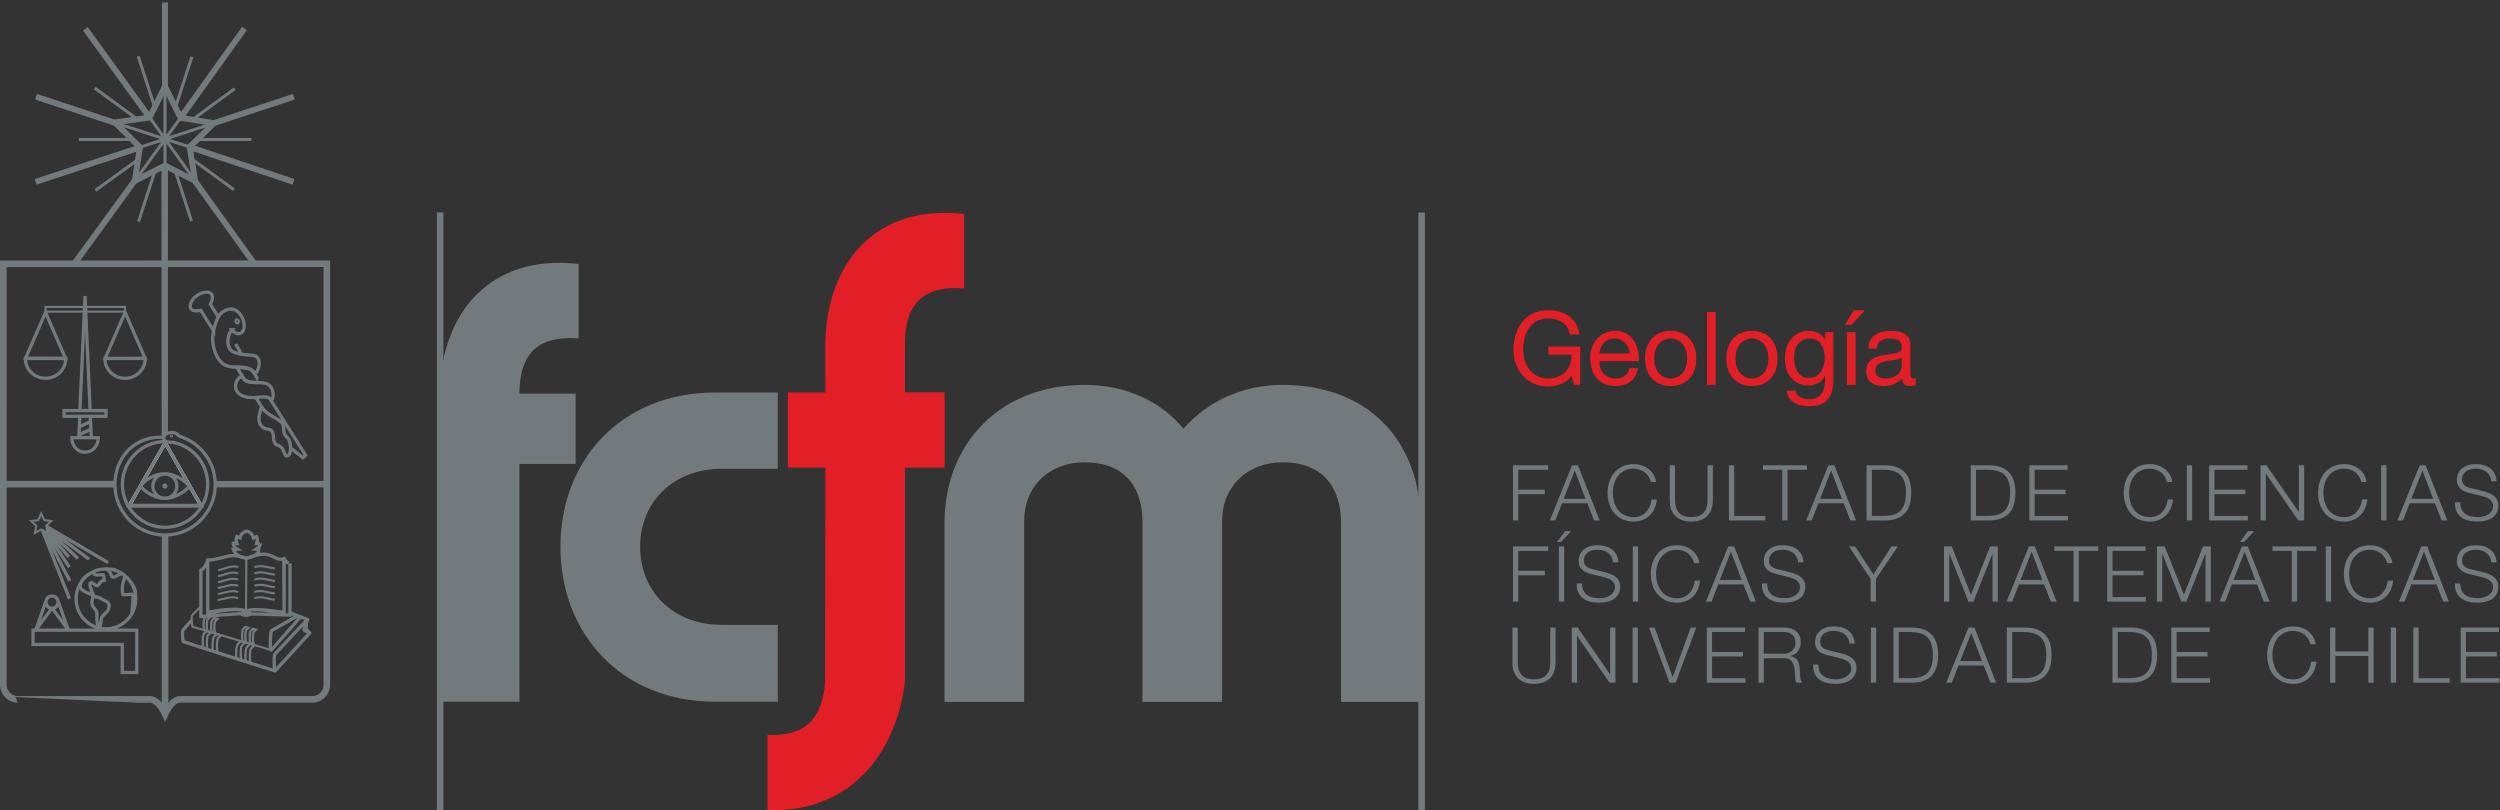 <?xml version="1.0" encoding="UTF-8" standalone="no"?>
<svg
   xmlns:dc="http://purl.org/dc/elements/1.1/"
   xmlns:cc="http://creativecommons.org/ns#"
   xmlns:rdf="http://www.w3.org/1999/02/22-rdf-syntax-ns#"
   xmlns:svg="http://www.w3.org/2000/svg"
   xmlns="http://www.w3.org/2000/svg"
   viewBox="0 0 979.187 317.333"
   height="317.333"
   width="979.187"
   xml:space="preserve"
   id="svg2"
   version="1.1"><rect x="0" y="0" width="979.187" height="317.333" fill="#333333" stroke="none"/><defs
     id="defs6"><clipPath
       id="clipPath18"
       clipPathUnits="userSpaceOnUse"><path
         id="path16"
         d="M 0,0 H 734.389 V 237.332 H 0 Z" /></clipPath></defs><g
     transform="matrix(1.333,0,0,-1.333,0,317.333)"
     id="g10"><g
       id="g12"><g
         clip-path="url(#clipPath18)"
         id="g14"><g
           transform="translate(96.025,160.571)"
           id="g20"><path
             id="path22"
             style="fill:none;stroke:#737a7e;stroke-width:1.94;stroke-linecap:butt;stroke-linejoin:miter;stroke-miterlimit:3.863;stroke-dasharray:none;stroke-opacity:1"
             d="m 0,0 v -123.719 c 0,-2.364 -1.908,-4.284 -4.263,-4.284 h -38.779 c -2.593,0.063 -4.467,-4.27 -4.467,-4.27 0,0 -1.882,4.334 -4.591,4.27 0.003,0.003 -38.689,0 -38.689,0 -2.354,0 -4.263,1.92 -4.263,4.284 l -0.003,123.711 z" /></g><g
           transform="translate(76.842,118.496)"
           id="g24"><path
             id="path26"
             style="fill:none;stroke:#737a7e;stroke-width:0.965;stroke-linecap:butt;stroke-linejoin:miter;stroke-miterlimit:3.864;stroke-dasharray:none;stroke-opacity:1"
             d="m 0,0 c -0.304,-1.38 -1.235,-3.224 -0.457,-4.897 1.063,-2.295 3.043,-1.071 3.653,-2.444 0.607,-1.375 0.023,-3.428 1.37,-3.825 2.588,-0.77 1.677,-3.363 3.047,-3.214 1.21,0.138 1.253,4.199 0,5.355 C 5.785,-7.339 7.002,-6.117 6.091,-4.74 5.174,-3.366 1.825,-2.755 0,0 Z m -5.718,9.128 c -1.309,-0.636 -2.268,-2.15 -1.811,-3.835 0.457,-1.687 2.503,-2.692 5.394,-2.54 0.161,0.008 0.312,0.021 0.46,0.028 2.558,0.19 3.7,0.5 4.564,-0.947 C 3.802,2.905 3.537,5.293 2.237,6.397 0.262,8.083 -4.875,5.945 -5.718,9.128 Z m -3.001,13.555 c 0,0 1.312,-1.783 2.717,-0.953 2.574,1.521 -0.604,10.188 -5.903,5.779 -1.165,-0.974 -2.723,-5.479 -2.421,-8.366 0.303,-2.892 1.586,-6.544 4.842,-7.3 1.966,-0.457 5.882,0.637 7.508,-2.041 1.209,0.453 2.531,5.229 -0.847,5.387 -3.332,0.15 -6.152,0.721 -6.661,2.129 -1.209,3.347 0.765,5.365 0.765,5.365 z m -48.793,-8.449 c 0,-3.221 -2.661,-5.832 -5.942,-5.832 -3.281,0 -5.943,2.611 -5.943,5.832 z m 9.55,-23.273 c 0,-2.522 -1.742,-4.265 -3.891,-4.265 -2.146,0 -3.889,1.742 -3.889,4.265 z m -10.056,7.97 h 12.334 v -1.687 h -12.334 z m 7.652,0.035 -1.486,33.625 -1.52,-33.625 z M -53.4,-2.759 -53.675,-9.03 h 3.654 l -0.277,6.271 z m -9.796,-32.353 18.118,-10.639 m -17.925,10.215 12.34,-9.232 m -12.266,8.734 9.006,-8.512 m -8.929,7.823 6.22,-7.39 m -6.623,7.21 6.784,-10.18 m -7.33,10.399 7.459,-14.418 m -8.115,15.007 8.036,-20.291 m 46.979,77.844 c -0.017,0.035 3.659,-6.018 3.644,-5.939 -2.274,0.275 -3.378,0.93 -3.831,2.152 -0.536,1.379 -0.117,3.213 0.187,3.787 z M 2.626,2.181 l 10.293,-16.347 -0.757,-0.761 -3.608,2.859 c 0,0 -0.22,2.393 -0.793,2.885 C 5.823,-7.511 6.972,-6.589 6.222,-5.037 5.473,-3.49 1.075,-2.296 0.052,0.03 0.071,-0.083 -1.642,2.747 -1.642,2.747 2.282,3.443 2.626,2.181 2.626,2.181 Z m -16.712,20.194 -3.777,6.022 c -4.525,-1.045 -3.413,2.88 -0.961,4.423 2.695,1.691 5.742,1.096 3.787,-2.648 0,0 0.871,-1.417 2.324,-3.729 0,0 -0.992,-1.885 -1.373,-4.068 z" /></g><g
           transform="translate(69.471,144.21)"
           id="g28"><path
             id="path30"
             style="fill:none;stroke:#737a7e;stroke-width:0.621;stroke-linecap:butt;stroke-linejoin:miter;stroke-miterlimit:3.864;stroke-dasharray:none;stroke-opacity:1"
             d="M 0,0 C 0.247,0.088 0.539,-0.094 0.652,-0.406 0.765,-0.72 0.657,-1.052 0.415,-1.14 0.169,-1.232 -0.124,-1.048 -0.236,-0.732 -0.35,-0.421 -0.242,-0.091 0,0 Z m -19.266,-34.274 c 0,0.096 0.076,0.17 0.172,0.17 0.096,0 0.171,-0.074 0.171,-0.17 0,-0.095 -0.075,-0.169 -0.171,-0.169 -0.095,-0.006 -0.172,0.076 -0.172,0.169 z" /></g><g
           transform="translate(39.806,63.841)"
           id="g32"><path
             id="path34"
             style="fill:none;stroke:#737a7e;stroke-width:0.965;stroke-linecap:butt;stroke-linejoin:miter;stroke-miterlimit:3.864;stroke-dasharray:none;stroke-opacity:1"
             d="m 0,0 c 0,2.201 -2.939,4.929 -2.939,4.929 0,0 -1.446,-2.679 -0.764,-5.433 0.686,-0.074 2.665,0.152 2.665,0.152 0.497,-0.229 0.304,-1.033 0.304,-1.527 0,-1.226 -0.381,-4.358 -0.381,-4.358 0,0 1.115,4.03 1.115,6.237 z m -5.944,6.727 c -0.98,0.377 -2.477,0.228 -2.477,0.228 1.296,-0.612 1.22,-2.33 1.752,-2.33 1.068,0 1.599,0.877 2.664,1.066 0.003,0 -0.96,0.661 -1.939,1.036 z M -16.187,2.4 c -0.442,-2.4 4.035,-2.371 3.654,-3.673 -0.918,-3.138 0.913,-3.022 1.218,-4.666 0,0 -0.305,-3.899 0.76,-4.209 0.61,0.839 0.154,2.483 0.913,3.368 0.801,0.916 1.904,1.418 1.904,3.055 0,1.189 -1.65,1.57 -2.134,1.914 -0.531,0.383 -1.522,0.688 -2.206,0.688 0,0 -1.751,3.365 -1.218,3.978 0.607,0.533 1.523,-0.762 1.901,-0.762 0.8,0 0.95,1.603 2.207,1.603 0,0.386 -0.077,1.572 -0.305,1.69 -1.257,0 -2.053,-0.616 -3.122,0.686 0.006,0.008 -3.127,-1.264 -3.572,-3.672 z m -6.622,-4.589 3.061,-8.707 -4.731,6.394 m -1.75,2.313 -3.063,-8.707 4.731,6.394 m -1.747,1.799 c 0,0.988 0.8,1.796 1.791,1.796 0.987,0 1.786,-0.808 1.786,-1.796 0,-0.993 -0.799,-1.799 -1.786,-1.799 -0.99,0 -1.791,0.804 -1.791,1.799 z M 0.389,-23.385 h -4.265 v 8.234 H -30.1 v 4.213 H 0.387 Z m -17.833,21.646 c 0,4.868 3.923,8.809 8.765,8.809 4.842,0 8.765,-3.938 8.765,-8.809 0,-4.863 -3.923,-8.808 -8.765,-8.808 -4.843,0 -8.765,3.945 -8.765,8.808 z" /></g><g
           transform="translate(12.117,87.144)"
           id="g36"><path
             id="path38"
             style="fill:none;stroke:#737a7e;stroke-width:0.621;stroke-linecap:butt;stroke-linejoin:miter;stroke-miterlimit:3.864;stroke-dasharray:none;stroke-opacity:1"
             d="m 0,0 -0.895,-1.931 -2.063,-0.248 1.511,-1.426 -0.407,-2.061 1.825,1.005 1.868,-1.022 -0.367,2.099 1.469,1.405 -2.064,0.289 z" /></g><g
           transform="translate(48.497,81.005)"
           id="g40"><path
             id="path42"
             style="fill:none;stroke:#737a7e;stroke-width:1.94;stroke-linecap:butt;stroke-linejoin:miter;stroke-miterlimit:3.863;stroke-dasharray:none;stroke-opacity:1"
             d="M 0,0 V -52.36" /></g><g
           transform="translate(79.846,52.778)"
           id="g44"><path
             id="path46"
             style="fill:none;stroke:#737a7e;stroke-width:0.966;stroke-linecap:round;stroke-linejoin:round;stroke-miterlimit:3.864;stroke-dasharray:none;stroke-opacity:1"
             d="m 0,0 c -0.42,-0.189 -0.67,-5.675 -0.1,-5.714 0.002,0.007 8.416,9.562 8.416,9.562 L 7.501,4.307 Z m 0.955,-6.884 c -0.4,-0.323 -0.305,-4.511 0.019,-4.975 0.02,0 10.217,11.186 10.217,11.186 l -1.059,0.966 c -0.09,1.008 0.182,2.823 0.182,2.823 z m -24.744,9.64 -2.252,-2.564 c -0.301,-0.351 -0.142,-2.716 0.01,-3.395 1.778,-0.715 26.972,-8.64 26.972,-8.64 l 10.248,11.168 -1.603,0.69 c -0.453,0.728 0.998,3.187 0.998,3.187 l -4.96,1.957" /></g><g
           transform="translate(59.137,60.028)"
           id="g48"><path
             id="path50"
             style="fill:none;stroke:#737a7e;stroke-width:0.62;stroke-linecap:round;stroke-linejoin:round;stroke-miterlimit:3.864;stroke-dasharray:none;stroke-opacity:1"
             d="m 0,0 -2.629,-2.688 c -0.377,-0.204 -0.092,-2.721 0,-3.426 0.921,-0.253 23.228,-6.879 23.228,-6.879 l 8.396,9.659 -2.663,0.952" /></g><g
           transform="translate(83.495,58.018)"
           id="g52"><path
             id="path54"
             style="fill:none;stroke:#737a7e;stroke-width:0.965;stroke-linecap:butt;stroke-linejoin:miter;stroke-miterlimit:3.864;stroke-dasharray:none;stroke-opacity:1"
             d="m 0,0 c -2.388,0 -9.512,1.913 -11.188,0.229 1.522,0.036 1.563,-0.953 0,-0.994 -1.674,0.112 -1.407,1.071 0,0.953 -1.447,1.879 -11.255,-0.386 -11.255,-0.386 l -0.021,15.687 c 2.721,0 5.541,1.313 7.455,1.313 1.914,0 3.929,-0.813 3.929,-0.813 0,0 3.011,1.222 5.137,1.222 2.519,0 3.814,-2.062 5.83,-1.353 C -0.149,14.886 0,0 0,0 Z M 0,15.995 V 0.002 c -2.184,0.52 -10.389,1.571 -11.225,0.27 -0.683,1.304 -7.278,0.716 -11.238,-0.166 v 15.392 c -0.502,-2.227 -2.016,-3.032 -2.016,-3.032 V -1.101 l 11.694,0.842 c 1.296,-0.842 2.779,-0.304 3.272,-0.073 L 1.713,-0.694 V 14.494 C 1.714,14.48 0.604,14.577 0,15.995 Z" /></g><g
           transform="translate(72.382,73.985)"
           id="g56"><path
             id="path58"
             style="fill:none;stroke:#737a7e;stroke-width:0.621;stroke-linecap:butt;stroke-linejoin:miter;stroke-miterlimit:3.864;stroke-dasharray:none;stroke-opacity:1"
             d="M 0,0 -0.096,-15.684" /></g><g
           transform="translate(60.698,57.003)"
           id="g60"><path
             id="path62"
             style="fill:none;stroke:#737a7e;stroke-width:0.671;stroke-linecap:butt;stroke-linejoin:miter;stroke-miterlimit:3.864;stroke-dasharray:none;stroke-opacity:1"
             d="m 0,0 -0.64,-0.649 c -0.295,-0.341 -0.354,-3.3 -0.048,-3.437 -0.008,-0.049 0.834,-0.337 0.95,-0.294 0.125,0.007 -0.07,0.313 -0.129,0.454 -0.134,0.861 -0.078,2.725 0.154,2.99 l 0.695,0.674 z m 12.755,-8.164 -0.956,-1.01 c -0.391,-0.441 -0.554,-3.918 -0.153,-4.1 -0.011,-0.063 1.983,-0.59 1.171,-0.219 -0.179,1.137 -0.106,3.584 0.2,3.936 l 1.032,1.045 z m -2.703,0.842 -0.956,-1.006 c -0.389,-0.448 -0.595,-3.895 -0.189,-4.071 -0.012,-0.067 2.021,-0.621 1.21,-0.244 -0.177,1.127 -0.106,3.582 0.199,3.937 l 1.032,1.043 z M 2.933,-5.218 2.129,-6.074 c -0.388,-0.44 -0.549,-4.073 -0.144,-4.25 -0.013,-0.067 1.978,-0.435 1.164,-0.063 -0.178,1.137 -0.106,3.584 0.2,3.936 L 4.2,-5.6 Z M 0.002,-4.377 -0.84,-5.229 c -0.39,-0.449 -0.394,-3.98 0.009,-4.162 -0.009,-0.061 1.823,-0.53 1.01,-0.159 -0.174,1.136 -0.105,3.584 0.2,3.935 l 0.919,0.897 z" /></g><g
           transform="translate(72.42,74.132)"
           id="g64"><path
             id="path66"
             style="fill:none;stroke:#737a7e;stroke-width:0.965;stroke-linecap:butt;stroke-linejoin:miter;stroke-miterlimit:3.864;stroke-dasharray:none;stroke-opacity:1"
             d="m 0,0 c -3.042,0.076 -3.874,2.506 -3.874,2.506 l 1.183,0.055 c 0,0 -1.485,0.902 -1.155,1.791 -0.024,0.04 1.034,-0.11 1.034,-0.11 0,0 -0.446,1.218 -0.042,2.021 l 0.947,-0.396 c 0.272,1.617 1.948,1.996 1.948,1.996 0,0 1.561,-0.213 2.018,-1.996 L 3.006,6.263 C 3.41,5.458 2.973,4.242 2.973,4.242 c 0,0 1.058,0.15 1.034,0.11 C 4.338,3.463 2.851,2.561 2.851,2.561 L 4.037,2.506 C 4.035,2.506 3.043,0.074 0,0 Z" /></g><g
           transform="translate(0.886,95.798)"
           id="g68"><path
             id="path70"
             style="fill:none;stroke:#737a7e;stroke-width:1.94;stroke-linecap:butt;stroke-linejoin:miter;stroke-miterlimit:3.863;stroke-dasharray:none;stroke-opacity:1"
             d="M 0,0 H 32.842" /></g><g
           transform="translate(63.395,95.798)"
           id="g72"><path
             id="path74"
             style="fill:none;stroke:#737a7e;stroke-width:1.87;stroke-linecap:butt;stroke-linejoin:miter;stroke-miterlimit:3.864;stroke-dasharray:none;stroke-opacity:1"
             d="M 0,0 H 32.579" /></g><g
           transform="translate(48.541,107.931)"
           id="g76"><path
             id="path78"
             style="fill:none;stroke:#ffffff;stroke-width:0.965;stroke-linecap:butt;stroke-linejoin:miter;stroke-miterlimit:3.864;stroke-dasharray:none;stroke-opacity:1"
             d="m 0,0 10.474,-18.42 h -21.04 z" /></g><g
           transform="translate(44.919,95.224)"
           id="g80"><path
             id="path82"
             style="fill:none;stroke:#737a7e;stroke-width:0.965;stroke-linecap:butt;stroke-linejoin:miter;stroke-miterlimit:3.864;stroke-dasharray:none;stroke-opacity:1"
             d="m 0,0 c 0,1.96 1.58,3.546 3.528,3.546 1.949,0 3.53,-1.591 3.53,-3.546 0,-1.956 -1.581,-3.549 -3.53,-3.549 C 1.579,-3.545 0,-1.956 0,0 Z m 3.533,3.602 c 3.791,0 7.087,-3.12 7.046,-3.614 0.035,-0.466 -3.257,-3.59 -7.046,-3.59 -3.789,0 -7.091,3.124 -7.057,3.59 -0.035,0.494 3.138,3.76 7.057,3.614 z" /></g><g
           transform="translate(48.007,95.224)"
           id="g84"><path
             id="path86"
             style="fill:#737a7e;fill-opacity:1;fill-rule:nonzero;stroke:none"
             d="m 0,0 c 0,0.244 0.198,0.44 0.444,0.44 0.241,0 0.44,-0.196 0.44,-0.44 0,-0.245 -0.199,-0.445 -0.44,-0.445 C 0.197,-0.447 0,-0.245 0,0" /></g><g
           transform="translate(48.007,95.224)"
           id="g88"><path
             id="path90"
             style="fill:none;stroke:#737a7e;stroke-width:0.621;stroke-linecap:butt;stroke-linejoin:miter;stroke-miterlimit:3.864;stroke-dasharray:none;stroke-opacity:1"
             d="m 0,0 c 0,0.244 0.198,0.44 0.444,0.44 0.241,0 0.44,-0.196 0.44,-0.44 0,-0.245 -0.199,-0.445 -0.44,-0.445 C 0.197,-0.447 0,-0.245 0,0 Z" /></g><g
           transform="translate(48.554,108.319)"
           id="g92"><path
             id="path94"
             style="fill:none;stroke:#737a7e;stroke-width:0.965;stroke-linecap:butt;stroke-linejoin:miter;stroke-miterlimit:3.864;stroke-dasharray:none;stroke-opacity:1"
             d="m 0,0 c -6.922,0 -12.588,-5.656 -12.588,-12.609 0,-6.955 5.61,-12.594 12.532,-12.594 6.922,0 12.533,5.639 12.533,12.594 0,6.255 -4.54,11.441 -10.49,12.427 -2.214,-0.16 -2.327,0.647 -2.405,1.063 -0.204,1.135 1.271,1.801 2.323,1.801 1.828,0 1.674,-1.071 2.77,-1.301 5.825,-1.979 10.015,-7.521 10.015,-14.034 0,-8.181 -6.601,-14.813 -14.742,-14.813 -8.143,0 -14.742,6.632 -14.742,14.813 0,8.186 6.12,14.494 14.344,13.882 C -0.583,0.689 0,0 0,0 Z" /></g><g
           transform="translate(48.477,212.671)"
           id="g96"><path
             id="path98"
             style="fill:none;stroke:#737a7e;stroke-width:1.734;stroke-linecap:butt;stroke-linejoin:miter;stroke-miterlimit:3.863;stroke-dasharray:none;stroke-opacity:1"
             d="m 0,0 -4.51,-9.12 -10.193,-1.476 7.347,-7.29 -1.516,-9.881 8.872,4.507 8.874,-4.507 -1.63,9.973 7.115,6.981 -9.777,1.602 z" /></g><g
           transform="translate(62.836,201.858)"
           id="g100"><path
             id="path102"
             style="fill:none;stroke:#737a7e;stroke-width:0.895;stroke-linecap:butt;stroke-linejoin:miter;stroke-miterlimit:3.863;stroke-dasharray:none;stroke-opacity:1"
             d="M 0,0 -21.714,-7.075 M -5.485,-16.954 -18.866,1.692 M -23.231,-16.954 -9.779,1.601 M -28.714,0.003 -7.116,-6.982 m -7.243,17.467 v -22.932" /></g><g
           transform="translate(48.477,237.332)"
           id="g104"><path
             id="path106"
             style="fill:none;stroke:#737a7e;stroke-width:1.734;stroke-linecap:butt;stroke-linejoin:miter;stroke-miterlimit:3.863;stroke-dasharray:none;stroke-opacity:1"
             d="M 0,0 V -25.578 M 37.759,-52.699 7.36,-42.514 m -21.811,7.07 -23.447,7.75 m 11.217,-49.101 17.787,24.431 m 13.49,18.519 18.768,26.223 M 26.281,-76.795 8.71,-52.364 M -4.536,-33.761 -23.395,-7.736 M 37.87,-27.694 14.377,-35.436 m -21.852,-7.2 -30.533,-10.063" /></g><g
           transform="translate(23.185,197.072)"
           id="g108"><path
             id="path110"
             style="fill:none;stroke:#737a7e;stroke-width:0.895;stroke-linecap:butt;stroke-linejoin:miter;stroke-miterlimit:3.863;stroke-dasharray:none;stroke-opacity:1"
             d="M 0,0 H 15.473 M 34.987,0 50.699,-0.003 M 4.634,15.115 17.071,6.036 M 33.092,-5.665 45.554,-14.763 M 17.429,24.453 22.281,9.452 m 6.041,-18.698 4.774,-14.76 M 33.199,24.317 28.428,9.567 M 22.348,-9.234 17.539,-24.102 M 45.781,14.923 33.44,5.914 M 17.406,-5.875 4.861,-14.947" /></g><g
           transform="translate(23.164,112.602)"
           id="g112"><path
             id="path114"
             style="fill:none;stroke:#737a7e;stroke-width:0.965;stroke-linecap:butt;stroke-linejoin:miter;stroke-miterlimit:3.864;stroke-dasharray:none;stroke-opacity:1"
             d="m 0,0 3.503,1.646 m -3.39,-3.9 3.504,1.647 M 13.594,33.659 19.453,20.18 7.728,20.147 Z M 7.64,20.127 c 0,-3.221 2.661,-5.832 5.942,-5.832 3.285,0 5.942,2.611 5.942,5.832 z M -9.79,33.659 -15.647,20.18 -3.922,20.147 Z m 60.876,-17.21 c 0.69,-1.02 2.094,-3.402 2.054,-3.402 0,0 -3.311,-0.229 -4.489,0.88 -0.259,0.394 -2.25,3.607 -2.25,3.607 0,0 4,-0.06 4.685,-1.085 z" /></g><g
           transform="translate(80.756,61.841)"
           id="g116"><path
             id="path118"
             style="fill:none;stroke:#737a7e;stroke-width:0.621;stroke-linecap:butt;stroke-linejoin:miter;stroke-miterlimit:3.864;stroke-dasharray:none;stroke-opacity:1"
             d="m 0,0 c -1.598,0.054 -3.728,1.215 -6.016,0.447 m 6.014,1.398 C -1.6,1.898 -3.731,3.041 -6.016,2.281 m 6.009,1.408 C -1.604,3.741 -3.735,4.871 -6.02,4.102 m 6.013,1.433 c -1.597,0.053 -3.728,1.16 -6.016,0.396 m 6.014,1.452 c -1.597,0.053 -3.729,1.138 -6.017,0.369 m 6.014,1.477 C -1.609,9.28 -3.74,10.347 -6.028,9.582 m -10.749,-9.631 c 1.596,0.053 3.722,1.264 6.011,0.496 m -5.995,1.258 c 1.596,0.047 3.708,1.336 5.995,0.573 m -5.979,1.181 c 1.595,0.047 3.693,1.412 5.985,0.645 m -5.976,1.107 c 1.597,0.047 3.685,1.482 5.975,0.718 m -5.959,1.036 c 1.594,0.048 3.672,1.558 5.962,0.787 m -5.947,0.961 c 1.598,0.052 3.661,1.634 5.95,0.871 m -44.894,76.445 h 11.608 v -1.375 h -11.534 z m -0.19,-1.375 h -11.536 v 1.375 h 11.423 z" /></g><g
           transform="translate(48.541,107.931)"
           id="g120"><path
             id="path122"
             style="fill:none;stroke:#737a7e;stroke-width:0.965;stroke-linecap:butt;stroke-linejoin:miter;stroke-miterlimit:3.864;stroke-dasharray:none;stroke-opacity:1"
             d="m 0,0 10.474,-18.42 h -21.04 z" /></g><g
           transform="translate(62.932,56.466)"
           id="g124"><path
             id="path126"
             style="fill:none;stroke:#737a7e;stroke-width:0.671;stroke-linecap:butt;stroke-linejoin:miter;stroke-miterlimit:3.864;stroke-dasharray:none;stroke-opacity:1"
             d="m 0,0 -0.639,-0.646 c -0.296,-0.341 -0.354,-3.3 -0.048,-3.438 0.145,-0.084 0.835,-0.405 0.95,-0.36 0.124,0 -0.09,0.375 -0.129,0.521 -0.135,0.859 -0.08,2.725 0.152,2.989 l 0.698,0.681 z" /></g><g
           transform="translate(47.43,189.411)"
           id="g128"><path
             id="path130"
             style="fill:#737a7e;fill-opacity:1;fill-rule:nonzero;stroke:none"
             d="m 0,0 h 1.916 v -78.183 l -0.891,-1.204 -0.359,-0.478 -0.597,0.408 z" /></g><g
           transform="translate(74.261,53.31)"
           id="g132"><path
             id="path134"
             style="fill:none;stroke:#737a7e;stroke-width:0.671;stroke-linecap:butt;stroke-linejoin:miter;stroke-miterlimit:3.864;stroke-dasharray:none;stroke-opacity:1"
             d="m 0,0 -0.638,-0.646 c -0.297,-0.345 -0.354,-3.311 -0.047,-3.438 0.144,-0.082 0.833,-0.405 0.949,-0.362 0.125,0.004 -0.09,0.381 -0.129,0.52 -0.136,0.857 -0.079,2.728 0.152,2.99 l 0.697,0.686 z m -2.235,0.538 -0.642,-0.65 c -0.293,-0.34 -0.353,-3.302 -0.048,-3.438 -0.009,-0.052 0.834,-0.334 0.95,-0.293 0.124,0.004 -0.071,0.313 -0.129,0.453 -0.136,0.853 -0.08,2.722 0.153,2.985 l 0.696,0.679 z" /></g><g
           transform="translate(265.905,122.737)"
           id="g136"><path
             id="path138"
             style="fill:#e21e26;fill-opacity:1;fill-rule:nonzero;stroke:none"
             d="M 0,0 H 11.667 V -22.082 H 0 v -62.77 c -2.609,-22.172 -17.031,-38.767 -40.39,-37.849 v 22.073 c 9.952,-0.337 15.881,3.461 16.917,15.255 l 0.061,63.286 h -11.003 v 22.08 h 11.003 l 0.006,14.845 c 0.551,23.392 14.897,40.593 40.79,37.614 V 30.568 C 6.307,31.446 0.111,26.945 0.001,14.661 V -0.004 0 H 0" /></g><g
           transform="translate(129.324)"
           id="g140"><path
             id="path142"
             style="fill:none;stroke:#737a7e;stroke-width:1.916;stroke-linecap:butt;stroke-linejoin:miter;stroke-miterlimit:3.864;stroke-dasharray:none;stroke-opacity:1"
             d="M 0,0 V 175.638 M 288.384,0 v 175.608" /></g><g
           transform="translate(152.628,122.384)"
           id="g144"><path
             id="path146"
             style="fill:#737a7e;fill-opacity:1;fill-rule:nonzero;stroke:none"
             d="M 0,0 C 0,12.528 6.209,17.112 17.384,16.23 V 38.111 C -8.69,41.112 -23.057,23.645 -23.412,0 V -90.518 H 0 v 69.872 H 16.497 V 0 H 0" /></g><g
           transform="translate(210.262,31.866)"
           id="g148"><path
             id="path150"
             style="fill:#737a7e;fill-opacity:1;fill-rule:nonzero;stroke:none"
             d="M 0,0 H 18.268 V 22.584 H 1.947 c -14.721,0 -24.119,10.059 -24.119,22.938 0,12.881 9.4,22.939 24.119,22.939 H 18.268 V 90.868 H 0 C -27.846,90.868 -45.588,70.93 -45.588,45.519 -45.588,20.112 -27.847,0 0,0" /></g><g
           transform="translate(417.429,84.397)"
           id="g152"><path
             id="path154"
             style="fill:#737a7e;fill-opacity:1;fill-rule:nonzero;stroke:none"
             d="m 0,0 c 0,23.814 -15.069,40.569 -40.605,40.569 -11.88,0 -22.166,-4.939 -29.082,-12.875 -6.559,7.936 -16.661,12.875 -29.082,12.875 -24.994,0 -41.138,-17.463 -41.138,-40.569 v -52.563 h 23.409 V 0.531 c 0,10.23 7.271,17.287 17.729,17.287 15.432,0 17.025,-12.17 17.025,-17.287 v -53.094 h 23.403 V 0.531 c 0,10.23 7.44,17.287 17.729,17.287 15.433,0 17.202,-12.17 17.202,-17.287 V -52.563 H -0.006 L -0.006,0 H 0" /></g><g
           transform="translate(444.402,53.671)"
           id="g156"><path
             id="path158"
             style="fill:#737a7e;fill-opacity:1;fill-rule:nonzero;stroke:none"
             d="m 0,0 v -10.379 c 0,-0.828 0.114,-1.623 0.347,-2.383 0.243,-0.74 0.614,-1.395 1.112,-1.953 0.521,-0.559 1.177,-1.006 1.966,-1.34 0.809,-0.316 1.771,-0.479 2.896,-0.479 1.147,0 2.11,0.16 2.901,0.479 0.804,0.335 1.459,0.781 1.961,1.34 0.515,0.564 0.89,1.213 1.121,1.953 0.24,0.76 0.356,1.555 0.356,2.383 V 0 h -1.551 v -10.039 c 0,-0.938 -0.104,-1.742 -0.313,-2.401 -0.221,-0.651 -0.523,-1.187 -0.938,-1.609 -0.414,-0.405 -0.912,-0.711 -1.505,-0.907 -0.595,-0.185 -1.272,-0.271 -2.032,-0.271 -0.748,0 -1.418,0.093 -2.013,0.271 -0.599,0.196 -1.093,0.5 -1.504,0.907 -0.41,0.423 -0.728,0.958 -0.939,1.609 -0.214,0.659 -0.312,1.467 -0.312,2.401 L 1.553,0 H 0" /></g><g
           transform="translate(461.831,53.671)"
           id="g160"><path
             id="path162"
             style="fill:#737a7e;fill-opacity:1;fill-rule:nonzero;stroke:none"
             d="M 0,0 V -16.209 H 1.551 V -2.5 h 0.047 l 9.498,-13.709 h 1.732 V 0 h -1.55 V -13.716 H 11.229 L 1.735,0 Z" /></g><path
           id="path164"
           style="fill:#737a7e;fill-opacity:1;fill-rule:nonzero;stroke:none"
           d="m 479.697,37.462 h 1.552 v 16.209 h -1.552 z" /><g
           transform="translate(484.528,53.671)"
           id="g166"><path
             id="path168"
             style="fill:#737a7e;fill-opacity:1;fill-rule:nonzero;stroke:none"
             d="M 0,0 6.027,-16.209 H 7.825 L 13.879,0 H 12.236 L 6.986,-14.508 H 6.939 L 1.645,0 Z" /></g><g
           transform="translate(501.503,53.671)"
           id="g170"><path
             id="path172"
             style="fill:#737a7e;fill-opacity:1;fill-rule:nonzero;stroke:none"
             d="m 0,0 v -16.209 h 11.369 v 1.314 H 1.551 v 6.399 h 9.086 v 1.318 H 1.551 v 5.859 H 11.25 V 0 Z" /></g><g
           transform="translate(516.698,53.671)"
           id="g174"><path
             id="path176"
             style="fill:#737a7e;fill-opacity:1;fill-rule:nonzero;stroke:none"
             d="m 0,0 v -16.209 h 1.56 v 7.195 h 5.886 c 0.733,0.029 1.301,-0.092 1.713,-0.363 0.431,-0.274 0.74,-0.637 0.955,-1.09 0.23,-0.441 0.375,-0.947 0.439,-1.52 0.074,-0.563 0.129,-1.129 0.164,-1.703 0.013,-0.168 0.024,-0.36 0.045,-0.592 0.015,-0.227 0.026,-0.465 0.041,-0.699 0.026,-0.228 0.067,-0.459 0.115,-0.687 0.062,-0.213 0.139,-0.394 0.228,-0.541 h 1.713 c -0.17,0.193 -0.304,0.463 -0.414,0.812 -0.086,0.366 -0.158,0.741 -0.201,1.137 -0.051,0.41 -0.068,0.812 -0.092,1.203 -0.015,0.396 -0.031,0.724 -0.045,1.005 -0.031,0.479 -0.099,0.93 -0.207,1.337 -0.093,0.423 -0.254,0.792 -0.478,1.109 -0.212,0.321 -0.494,0.58 -0.851,0.774 -0.345,0.205 -0.787,0.355 -1.321,0.429 v 0.049 c 1.057,0.211 1.85,0.694 2.379,1.453 0.526,0.752 0.799,1.651 0.799,2.678 0,0.73 -0.144,1.355 -0.41,1.89 -0.26,0.545 -0.613,0.979 -1.073,1.313 -0.437,0.352 -0.961,0.607 -1.57,0.771 C 8.779,-0.083 8.146,0.005 7.479,0.005 H 0.018 V -10e-4 H 0.003 Z m 1.553,-7.697 v 6.378 h 5.795 c 1.187,0 2.072,-0.285 2.645,-0.865 0.578,-0.572 0.865,-1.36 0.865,-2.361 0,-0.493 -0.097,-0.94 -0.298,-1.334 C 10.379,-6.255 10.125,-6.586 9.808,-6.858 9.487,-7.128 9.116,-7.338 8.692,-7.492 8.265,-7.634 7.817,-7.697 7.343,-7.697 h -5.79" /></g><g
           transform="translate(534.312,42.798)"
           id="g178"><path
             id="path180"
             style="fill:#737a7e;fill-opacity:1;fill-rule:nonzero;stroke:none"
             d="m 0,0 h -1.552 c -0.047,-1 0.082,-1.854 0.387,-2.576 0.318,-0.709 0.771,-1.286 1.352,-1.745 0.57,-0.449 1.272,-0.796 2.104,-1.019 0.818,-0.217 1.711,-0.315 2.67,-0.315 0.953,0 1.779,0.093 2.467,0.271 0.686,0.165 1.259,0.382 1.709,0.659 0.475,0.281 0.837,0.604 1.098,0.951 0.273,0.349 0.479,0.688 0.609,1.021 0.154,0.35 0.248,0.67 0.279,0.977 0.041,0.297 0.065,0.539 0.065,0.725 0,0.666 -0.114,1.232 -0.353,1.703 C 10.625,1.125 10.319,1.521 9.921,1.834 9.538,2.168 9.1,2.438 8.573,2.655 8.077,2.881 7.532,3.068 6.956,3.222 L 2.985,4.196 C 2.649,4.273 2.329,4.371 2.028,4.49 1.739,4.615 1.481,4.765 1.247,4.965 1.021,5.16 0.843,5.4 0.704,5.672 c -0.123,0.289 -0.182,0.623 -0.182,1 0,0.603 0.109,1.115 0.342,1.521 0.229,0.406 0.521,0.729 0.893,0.977 0.388,0.261 0.816,0.437 1.304,0.545 0.503,0.125 1.02,0.183 1.552,0.183 0.58,0 1.127,-0.082 1.645,-0.25 C 6.789,9.497 7.254,9.263 7.654,8.941 8.054,8.642 8.384,8.251 8.633,7.786 8.892,7.331 9.031,6.798 9.067,6.175 h 1.555 c 0,0.828 -0.168,1.563 -0.497,2.182 -0.319,0.636 -0.753,1.168 -1.3,1.594 -0.554,0.419 -1.191,0.738 -1.92,0.949 -0.73,0.213 -1.5,0.313 -2.311,0.313 -1.146,0 -2.073,-0.164 -2.807,-0.498 C 1.059,10.402 0.475,10.006 0.056,9.539 -0.354,9.063 -0.633,8.561 -0.791,8.043 -0.94,7.513 -1.018,7.054 -1.018,6.652 -1.018,6.017 -0.92,5.48 -0.725,5.045 -0.508,4.605 -0.241,4.232 0.097,3.933 0.431,3.633 0.822,3.392 1.255,3.207 1.712,3.025 2.177,2.869 2.651,2.75 L 6.282,1.868 C 6.663,1.775 7.05,1.658 7.446,1.504 7.839,1.368 8.198,1.186 8.509,0.957 8.846,0.729 9.113,0.45 9.318,0.119 9.529,-0.22 9.632,-0.605 9.632,-1.059 9.632,-1.653 9.486,-2.159 9.196,-2.582 8.911,-2.989 8.541,-3.33 8.095,-3.605 7.672,-3.864 7.207,-4.051 6.705,-4.169 c -0.5,-0.123 -0.965,-0.18 -1.393,-0.18 -0.742,0 -1.443,0.063 -2.103,0.203 -0.65,0.15 -1.23,0.396 -1.714,0.729 -0.474,0.326 -0.846,0.771 -1.12,1.334 C 0.112,-1.533 -0.017,-0.836 0,0" /></g><path
           id="path182"
           style="fill:#737a7e;fill-opacity:1;fill-rule:nonzero;stroke:none"
           d="m 549.733,37.462 h 1.553 v 16.209 h -1.553 z" /><g
           transform="translate(557.897,38.776)"
           id="g184"><path
             id="path186"
             style="fill:#737a7e;fill-opacity:1;fill-rule:nonzero;stroke:none"
             d="m 0,0 v 13.575 h 3.313 c 1.172,0 2.176,-0.13 3.018,-0.384 C 7.186,12.945 7.882,12.557 8.434,12.006 8.98,11.461 9.378,10.761 9.639,9.9 9.906,9.041 10.033,7.995 10.033,6.788 10.033,5.572 9.904,4.536 9.639,3.679 9.378,2.817 8.98,2.11 8.434,1.569 7.882,1.024 7.186,0.631 6.331,0.372 5.489,0.131 4.485,0.008 3.313,0.008 Z M -1.553,14.895 V -1.314 h 5.634 c 2.487,0.057 4.356,0.748 5.604,2.061 1.261,1.335 1.892,3.35 1.892,6.044 0,2.688 -0.631,4.696 -1.892,6.022 -1.248,1.323 -3.11,2.021 -5.604,2.087 h -5.634 v -0.005" /></g><g
           transform="translate(578.407,53.671)"
           id="g188"><path
             id="path190"
             style="fill:#737a7e;fill-opacity:1;fill-rule:nonzero;stroke:none"
             d="m 0,0 -6.549,-16.209 h 1.647 l 1.963,5.035 h 7.418 l 1.986,-5.035 H 8.129 L 1.735,0 Z m -2.459,-9.86 3.265,8.314 3.145,-8.314 z" /></g><g
           transform="translate(591.231,38.776)"
           id="g192"><path
             id="path194"
             style="fill:#737a7e;fill-opacity:1;fill-rule:nonzero;stroke:none"
             d="m 0,0 v 13.575 h 3.313 c 1.17,0 2.176,-0.13 3.012,-0.384 C 7.18,12.945 7.876,12.557 8.423,12.006 8.98,11.461 9.376,10.761 9.635,9.9 9.9,9.041 10.025,7.995 10.025,6.788 10.025,5.572 9.896,4.536 9.635,3.679 9.38,2.817 8.98,2.11 8.423,1.569 7.876,1.024 7.182,0.631 6.325,0.372 5.491,0.131 4.483,0.008 3.313,0.008 Z M -1.553,14.895 V -1.314 h 5.637 c 2.48,0.057 4.354,0.748 5.601,2.061 1.263,1.335 1.892,3.35 1.892,6.044 0,2.688 -0.629,4.696 -1.892,6.022 -1.247,1.323 -3.114,2.021 -5.601,2.087 h -5.637 v -0.005" /></g><g
           transform="translate(622.257,38.776)"
           id="g196"><path
             id="path198"
             style="fill:#737a7e;fill-opacity:1;fill-rule:nonzero;stroke:none"
             d="m 0,0 v 13.575 h 3.311 c 1.169,0 2.182,-0.13 3.016,-0.384 0.852,-0.246 1.553,-0.634 2.1,-1.185 C 8.974,11.461 9.382,10.761 9.64,9.9 9.899,9.041 10.027,7.995 10.027,6.788 10.027,5.572 9.897,4.536 9.64,3.679 9.384,2.817 8.974,2.11 8.427,1.569 7.88,1.024 7.179,0.631 6.327,0.372 5.495,0.131 4.48,0.008 3.311,0.008 Z M -1.551,14.895 V -1.314 h 5.635 c 2.478,0.057 4.347,0.748 5.594,2.061 1.263,1.335 1.896,3.35 1.896,6.044 0,2.688 -0.636,4.696 -1.896,6.022 -1.247,1.323 -3.114,2.021 -5.594,2.087 h -5.635 v -0.005" /></g><g
           transform="translate(637.999,53.671)"
           id="g200"><path
             id="path202"
             style="fill:#737a7e;fill-opacity:1;fill-rule:nonzero;stroke:none"
             d="m 0,0 v -16.209 h 11.369 v 1.314 H 1.553 v 6.399 h 9.084 v 1.318 H 1.553 v 5.859 h 9.697 l 0,1.319 z" /></g><g
           transform="translate(678.837,48.763)"
           id="g204"><path
             id="path206"
             style="fill:#737a7e;fill-opacity:1;fill-rule:nonzero;stroke:none"
             d="M 0,0 H 1.557 C 1.453,0.848 1.191,1.598 0.781,2.25 c -0.395,0.646 -0.895,1.193 -1.51,1.634 -0.591,0.457 -1.261,0.8 -2.009,1.024 -0.731,0.224 -1.479,0.336 -2.256,0.336 -1.28,0 -2.405,-0.23 -3.377,-0.701 -0.957,-0.452 -1.76,-1.077 -2.397,-1.861 -0.638,-0.771 -1.121,-1.664 -1.437,-2.682 -0.319,-1.012 -0.481,-2.077 -0.481,-3.195 0,-1.117 0.162,-2.189 0.481,-3.201 0.312,-1.018 0.801,-1.918 1.437,-2.686 0.644,-0.772 1.44,-1.393 2.397,-1.861 0.972,-0.453 2.097,-0.68 3.377,-0.68 0.955,0 1.822,0.156 2.601,0.453 0.789,0.302 1.48,0.734 2.058,1.293 0.571,0.563 1.053,1.244 1.418,2.039 0.354,0.809 0.6,1.705 0.707,2.701 H 0.232 c -0.076,-0.722 -0.253,-1.406 -0.52,-2.041 -0.274,-0.623 -0.631,-1.162 -1.07,-1.636 -0.443,-0.47 -0.963,-0.838 -1.58,-1.114 -0.604,-0.267 -1.295,-0.401 -2.049,-0.401 -1.078,0 -2.01,0.204 -2.787,0.603 -0.771,0.412 -1.414,0.949 -1.918,1.612 -0.485,0.683 -0.854,1.446 -1.094,2.296 -0.23,0.857 -0.353,1.728 -0.353,2.609 0,0.893 0.119,1.764 0.353,2.609 0.241,0.844 0.603,1.605 1.094,2.266 0.504,0.686 1.146,1.229 1.918,1.641 0.777,0.409 1.707,0.605 2.787,0.605 0.591,0 1.158,-0.094 1.685,-0.269 0.556,-0.172 1.046,-0.42 1.489,-0.754 C -1.354,2.561 -0.976,2.136 -0.667,1.641 -0.361,1.175 -0.135,0.619 0,0" /></g><g
           transform="translate(684.651,53.671)"
           id="g208"><path
             id="path210"
             style="fill:#737a7e;fill-opacity:1;fill-rule:nonzero;stroke:none"
             d="m 0,0 v -16.209 h 1.553 v 7.851 h 9.679 v -7.851 h 1.551 V 0 H 11.232 V -7.037 H 1.553 l 0,7.037 z" /></g><path
           id="path212"
           style="fill:#737a7e;fill-opacity:1;fill-rule:nonzero;stroke:none"
           d="m 702.493,37.462 h 1.553 v 16.209 h -1.553 z" /><g
           transform="translate(709.108,53.671)"
           id="g214"><path
             id="path216"
             style="fill:#737a7e;fill-opacity:1;fill-rule:nonzero;stroke:none"
             d="m 0,0 v -16.209 h 10.678 v 1.314 H 1.553 L 1.553,0 Z" /></g><g
           transform="translate(723.026,53.671)"
           id="g218"><path
             id="path220"
             style="fill:#737a7e;fill-opacity:1;fill-rule:nonzero;stroke:none"
             d="m 0,0 v -16.209 h 11.363 v 1.314 H 1.551 v 6.399 h 9.08 v 1.318 h -9.08 v 5.859 H 11.25 V 0 Z" /></g><g
           transform="translate(444.562,77.509)"
           id="g222"><path
             id="path224"
             style="fill:#737a7e;fill-opacity:1;fill-rule:nonzero;stroke:none"
             d="m 0,0 v -16.211 h 1.553 v 7.72 h 7.8 v 1.319 h -7.8 v 5.856 H 10.34 V 0 Z" /></g><path
           id="path226"
           style="fill:#737a7e;fill-opacity:1;fill-rule:nonzero;stroke:none"
           d="m 458.056,61.298 h 1.554 v 16.211 h -1.554 z m 0.594,17.506 3.021,3.201 h -1.78 l -2.396,-3.201 z" /><g
           transform="translate(464.866,66.628)"
           id="g228"><path
             id="path230"
             style="fill:#737a7e;fill-opacity:1;fill-rule:nonzero;stroke:none"
             d="m 0,0 h -1.551 c -0.047,-0.994 0.082,-1.85 0.392,-2.561 0.315,-0.713 0.769,-1.297 1.346,-1.75 0.58,-0.453 1.279,-0.795 2.102,-1.021 0.821,-0.215 1.709,-0.315 2.676,-0.315 0.962,0 1.774,0.088 2.466,0.271 0.687,0.17 1.257,0.387 1.711,0.659 0.47,0.289 0.838,0.604 1.095,0.949 0.274,0.351 0.481,0.69 0.62,1.024 0.147,0.345 0.24,0.677 0.272,0.976 0.05,0.306 0.065,0.547 0.065,0.73 0,0.664 -0.113,1.229 -0.34,1.703 -0.216,0.467 -0.521,0.86 -0.919,1.18 C 9.556,2.177 9.11,2.45 8.584,2.663 8.09,2.892 7.539,3.078 6.97,3.228 L 2.994,4.204 C 2.658,4.277 2.347,4.378 2.037,4.501 1.748,4.62 1.49,4.775 1.263,4.98 1.033,5.175 0.854,5.417 0.714,5.687 0.593,5.968 0.531,6.304 0.531,6.679 c 0,0.611 0.114,1.115 0.34,1.521 0.233,0.407 0.525,0.737 0.897,0.975 0.38,0.266 0.812,0.443 1.298,0.549 0.5,0.117 1.022,0.18 1.553,0.18 0.577,0 1.13,-0.074 1.647,-0.248 C 6.793,9.508 7.264,9.271 7.659,8.953 8.071,8.65 8.393,8.267 8.639,7.799 8.899,7.344 9.034,6.81 9.071,6.195 h 1.554 c 0,0.824 -0.169,1.551 -0.5,2.174 C 9.809,9.008 9.37,9.531 8.821,9.959 8.272,10.39 7.637,10.701 6.905,10.91 6.176,11.122 5.405,11.23 4.6,11.23 3.453,11.23 2.522,11.062 1.786,10.732 1.06,10.413 0.483,10.019 0.058,9.546 -0.354,9.077 -0.635,8.576 -0.784,8.048 -0.936,7.525 -1.014,7.06 -1.014,6.664 c 0,-0.641 0.1,-1.176 0.299,-1.606 C -0.504,4.618 -0.227,4.243 0.107,3.949 0.441,3.644 0.828,3.402 1.271,3.226 1.724,3.04 2.191,2.882 2.66,2.767 L 6.289,1.871 C 6.674,1.785 7.061,1.665 7.453,1.513 7.85,1.373 8.205,1.195 8.525,0.974 8.861,0.743 9.129,0.457 9.324,0.13 9.537,-0.204 9.645,-0.6 9.645,-1.051 c 0,-0.598 -0.147,-1.103 -0.439,-1.522 -0.283,-0.4 -0.65,-0.748 -1.1,-1.021 -0.423,-0.26 -0.886,-0.445 -1.392,-0.566 -0.5,-0.123 -0.97,-0.179 -1.397,-0.179 -0.742,0 -1.438,0.065 -2.097,0.2 C 2.565,-3.993 1.991,-3.746 1.511,-3.412 1.032,-3.08 0.664,-2.637 0.388,-2.076 0.116,-1.524 -0.014,-0.828 0,0" /></g><path
           id="path232"
           style="fill:#737a7e;fill-opacity:1;fill-rule:nonzero;stroke:none"
           d="m 479.759,61.298 h 1.552 v 16.211 h -1.552 z" /><g
           transform="translate(497.749,72.603)"
           id="g234"><path
             id="path236"
             style="fill:#737a7e;fill-opacity:1;fill-rule:nonzero;stroke:none"
             d="M 0,0 H 1.553 C 1.448,0.852 1.188,1.604 0.779,2.252 0.384,2.901 -0.116,3.442 -0.727,3.882 -1.322,4.341 -1.99,4.685 -2.736,4.907 -3.465,5.136 -4.219,5.25 -4.996,5.25 -6.271,5.25 -7.398,5.02 -8.371,4.541 -9.33,4.091 -10.131,3.47 -10.771,2.688 -11.408,1.916 -11.889,1.013 -12.207,0 c -0.32,-1.017 -0.482,-2.084 -0.482,-3.198 0,-1.117 0.162,-2.188 0.482,-3.201 0.313,-1.012 0.799,-1.908 1.436,-2.678 0.647,-0.777 1.441,-1.396 2.4,-1.861 0.973,-0.453 2.1,-0.682 3.375,-0.682 0.959,0 1.824,0.146 2.603,0.447 0.79,0.307 1.48,0.735 2.06,1.296 0.571,0.563 1.045,1.241 1.405,2.038 0.369,0.807 0.606,1.705 0.72,2.707 H 0.229 c -0.075,-0.728 -0.25,-1.407 -0.521,-2.047 -0.271,-0.616 -0.64,-1.162 -1.072,-1.635 -0.44,-0.47 -0.965,-0.833 -1.578,-1.113 -0.607,-0.271 -1.289,-0.398 -2.051,-0.398 -1.078,0 -2.006,0.2 -2.785,0.605 -0.776,0.404 -1.412,0.942 -1.918,1.611 -0.491,0.682 -0.855,1.441 -1.096,2.292 -0.23,0.86 -0.349,1.733 -0.349,2.608 0,0.892 0.112,1.763 0.349,2.605 0.237,0.854 0.604,1.604 1.096,2.27 0.5,0.684 1.142,1.23 1.918,1.627 0.779,0.414 1.707,0.612 2.785,0.612 0.596,0 1.155,-0.086 1.687,-0.271 C -2.75,3.468 -2.265,3.222 -1.821,2.893 -1.362,2.55 -0.985,2.14 -0.679,1.634 -0.367,1.173 -0.135,0.62 0,0" /></g><g
           transform="translate(507.804,77.509)"
           id="g238"><path
             id="path240"
             style="fill:#737a7e;fill-opacity:1;fill-rule:nonzero;stroke:none"
             d="m 0,0 -6.551,-16.211 h 1.645 l 1.961,5.037 h 7.42 l 1.984,-5.037 H 8.131 L 1.736,0 Z m -2.467,-9.854 3.26,8.313 3.156,-8.313 z" /></g><g
           transform="translate(519.265,66.628)"
           id="g242"><path
             id="path244"
             style="fill:#737a7e;fill-opacity:1;fill-rule:nonzero;stroke:none"
             d="m 0,0 h -1.551 c -0.047,-0.994 0.082,-1.85 0.387,-2.561 0.32,-0.713 0.771,-1.297 1.354,-1.75 0.572,-0.453 1.271,-0.795 2.098,-1.021 0.82,-0.215 1.709,-0.315 2.672,-0.315 0.959,0 1.777,0.088 2.463,0.271 0.688,0.17 1.261,0.387 1.713,0.659 0.479,0.289 0.832,0.604 1.102,0.949 0.271,0.351 0.475,0.69 0.607,1.024 0.158,0.345 0.244,0.677 0.275,0.976 0.047,0.306 0.064,0.547 0.064,0.73 0,0.664 -0.112,1.229 -0.345,1.703 -0.211,0.467 -0.518,0.86 -0.911,1.18 C 9.542,2.177 9.105,2.45 8.577,2.663 8.075,2.892 7.534,3.078 6.962,3.228 L 2.987,4.204 C 2.647,4.277 2.331,4.378 2.026,4.501 1.741,4.62 1.479,4.775 1.253,4.98 1.024,5.171 0.842,5.417 0.704,5.687 0.583,5.968 0.524,6.304 0.524,6.679 0.524,7.29 0.634,7.794 0.87,8.2 1.1,8.607 1.391,8.937 1.758,9.175 2.143,9.441 2.571,9.618 3.061,9.724 3.566,9.841 4.081,9.904 4.619,9.904 5.197,9.904 5.744,9.83 6.26,9.656 6.798,9.508 7.26,9.271 7.653,8.953 8.065,8.65 8.387,8.267 8.632,7.799 8.902,7.344 9.036,6.81 9.07,6.195 h 1.553 c 0,0.824 -0.168,1.551 -0.502,2.174 C 9.801,9.008 9.367,9.531 8.82,9.959 8.275,10.39 7.632,10.701 6.9,10.91 6.171,11.122 5.402,11.23 4.593,11.23 3.45,11.23 2.516,11.062 1.786,10.732 1.057,10.413 0.477,10.019 0.05,9.546 -0.355,9.077 -0.638,8.576 -0.796,8.048 -0.944,7.525 -1.025,7.06 -1.025,6.664 -1.025,6.023 -0.921,5.488 -0.721,5.058 -0.51,4.618 -0.241,4.243 0.093,3.949 0.43,3.644 0.822,3.402 1.259,3.226 1.712,3.04 2.178,2.882 2.655,2.767 L 6.286,1.871 C 6.663,1.785 7.056,1.665 7.448,1.513 7.841,1.373 8.196,1.195 8.515,0.974 8.847,0.743 9.119,0.457 9.315,0.13 9.532,-0.204 9.629,-0.6 9.629,-1.051 9.629,-1.649 9.484,-2.154 9.195,-2.573 8.91,-2.973 8.541,-3.321 8.098,-3.594 7.671,-3.854 7.206,-4.039 6.708,-4.16 6.202,-4.283 5.737,-4.339 5.315,-4.339 c -0.748,0 -1.449,0.065 -2.104,0.2 C 2.558,-3.993 1.984,-3.746 1.5,-3.412 1.025,-3.08 0.654,-2.637 0.38,-2.076 0.115,-1.524 -0.008,-0.828 0,0" /></g><g
           transform="translate(549.651,67.977)"
           id="g246"><path
             id="path248"
             style="fill:#737a7e;fill-opacity:1;fill-rule:nonzero;stroke:none"
             d="M 0,0 V -6.679 H 1.553 V 0 L 7.988,9.532 H 6.141 L 0.801,1.313 -4.562,9.532 h -1.827 z" /></g><g
           transform="translate(571.206,77.509)"
           id="g250"><path
             id="path252"
             style="fill:#737a7e;fill-opacity:1;fill-rule:nonzero;stroke:none"
             d="M 0,0 V -16.211 H 1.551 V -2.207 H 1.598 L 7.187,-16.211 H 8.65 l 5.569,14.004 h 0.041 v -14.004 h 1.553 L 15.813,0 H 13.535 L 7.918,-14.215 2.283,0 Z" /></g><g
           transform="translate(596.161,77.509)"
           id="g254"><path
             id="path256"
             style="fill:#737a7e;fill-opacity:1;fill-rule:nonzero;stroke:none"
             d="m 0,0 -6.558,-16.211 h 1.647 l 1.965,5.037 h 7.414 l 1.981,-5.037 H 8.121 L 1.726,0 Z m -2.471,-9.854 3.272,8.313 3.144,-8.313 z" /></g><g
           transform="translate(603.606,77.509)"
           id="g258"><path
             id="path260"
             style="fill:#737a7e;fill-opacity:1;fill-rule:nonzero;stroke:none"
             d="m 0,0 v -1.316 h 5.662 v -14.895 h 1.551 v 14.895 h 5.683 V 0 Z" /></g><g
           transform="translate(619.159,77.509)"
           id="g262"><path
             id="path264"
             style="fill:#737a7e;fill-opacity:1;fill-rule:nonzero;stroke:none"
             d="m 0,0 v -16.211 h 11.369 v 1.315 H 1.555 v 6.405 h 9.082 v 1.319 H 1.555 v 5.856 h 9.699 V 0 Z" /></g><g
           transform="translate(633.776,77.509)"
           id="g266"><path
             id="path268"
             style="fill:#737a7e;fill-opacity:1;fill-rule:nonzero;stroke:none"
             d="m 0,0 v -16.211 h 1.551 v 14.004 h 0.047 l 5.589,-14.004 h 1.459 l 5.575,14.004 h 0.045 v -14.004 h 1.552 V 0 H 13.536 L 7.92,-14.215 2.283,0 Z" /></g><g
           transform="translate(658.733,77.509)"
           id="g270"><path
             id="path272"
             style="fill:#737a7e;fill-opacity:1;fill-rule:nonzero;stroke:none"
             d="m 0,0 -6.553,-16.211 h 1.647 l 1.963,5.037 h 7.418 l 1.979,-5.037 H 8.125 L 1.73,0 Z m -2.467,-9.854 3.266,8.313 3.148,-8.313 z M 0.592,1.295 3.608,4.496 H 1.829 L -0.566,1.295 Z" /></g><g
           transform="translate(667.729,77.509)"
           id="g274"><path
             id="path276"
             style="fill:#737a7e;fill-opacity:1;fill-rule:nonzero;stroke:none"
             d="m 0,0 v -1.316 h 5.663 v -14.895 h 1.553 v 14.895 h 5.681 V 0 Z" /></g><path
           id="path278"
           style="fill:#737a7e;fill-opacity:1;fill-rule:nonzero;stroke:none"
           d="m 683.399,61.298 h 1.553 v 16.211 h -1.553 z" /><g
           transform="translate(701.39,72.603)"
           id="g280"><path
             id="path282"
             style="fill:#737a7e;fill-opacity:1;fill-rule:nonzero;stroke:none"
             d="M 0,0 H 1.553 C 1.449,0.852 1.198,1.604 0.782,2.252 0.386,2.901 -0.114,3.442 -0.724,3.882 -1.324,4.341 -1.993,4.685 -2.742,4.907 -3.471,5.136 -4.221,5.25 -4.998,5.25 -6.269,5.25 -7.394,5.02 -8.375,4.541 -9.332,4.091 -10.133,3.47 -10.77,2.688 -11.415,1.916 -11.891,1.013 -12.209,0 c -0.318,-1.017 -0.479,-2.084 -0.479,-3.198 0,-1.117 0.157,-2.188 0.479,-3.201 0.318,-1.012 0.798,-1.908 1.439,-2.678 0.637,-0.777 1.438,-1.396 2.395,-1.861 0.979,-0.453 2.104,-0.682 3.377,-0.682 0.957,0 1.822,0.146 2.604,0.447 0.79,0.307 1.477,0.735 2.053,1.296 0.578,0.563 1.047,1.241 1.412,2.038 0.361,0.807 0.604,1.705 0.713,2.707 H 0.231 c -0.078,-0.728 -0.252,-1.407 -0.527,-2.047 -0.27,-0.616 -0.631,-1.162 -1.067,-1.635 -0.44,-0.47 -0.972,-0.833 -1.58,-1.113 -0.604,-0.271 -1.291,-0.398 -2.052,-0.398 -1.082,0 -2.014,0.2 -2.786,0.605 -0.774,0.404 -1.408,0.942 -1.919,1.611 -0.48,0.682 -0.852,1.441 -1.098,2.292 -0.229,0.86 -0.34,1.733 -0.34,2.608 0,0.892 0.109,1.763 0.34,2.605 0.246,0.854 0.613,1.604 1.098,2.27 0.509,0.684 1.145,1.23 1.919,1.627 0.772,0.414 1.704,0.612 2.786,0.612 0.599,0 1.158,-0.086 1.688,-0.271 C -2.756,3.468 -2.264,3.222 -1.824,2.893 -1.365,2.55 -0.987,2.14 -0.682,1.634 -0.361,1.173 -0.135,0.62 0,0" /></g><g
           transform="translate(711.437,77.509)"
           id="g284"><path
             id="path286"
             style="fill:#737a7e;fill-opacity:1;fill-rule:nonzero;stroke:none"
             d="m 0,0 -6.548,-16.211 h 1.647 l 1.963,5.037 h 7.416 l 1.981,-5.037 h 1.67 L 1.734,0 Z m -2.459,-9.854 3.271,8.313 3.147,-8.313 z" /></g><g
           transform="translate(722.907,66.628)"
           id="g288"><path
             id="path290"
             style="fill:#737a7e;fill-opacity:1;fill-rule:nonzero;stroke:none"
             d="m 0,0 h -1.554 c -0.046,-0.994 0.084,-1.85 0.386,-2.561 0.323,-0.713 0.775,-1.297 1.355,-1.75 0.579,-0.453 1.276,-0.795 2.098,-1.021 0.82,-0.215 1.709,-0.315 2.672,-0.315 0.959,0 1.777,0.088 2.47,0.271 0.685,0.17 1.254,0.387 1.711,0.659 0.468,0.289 0.832,0.604 1.093,0.949 0.274,0.351 0.48,0.69 0.616,1.024 0.147,0.345 0.246,0.677 0.27,0.976 0.047,0.306 0.069,0.547 0.069,0.73 0,0.664 -0.115,1.229 -0.344,1.703 C 10.627,1.132 10.323,1.525 9.93,1.845 9.549,2.177 9.102,2.45 8.584,2.663 8.075,2.892 7.532,3.078 6.965,3.228 L 2.985,4.204 C 2.649,4.277 2.332,4.378 2.028,4.501 1.739,4.62 1.481,4.775 1.258,4.98 1.028,5.175 0.85,5.417 0.715,5.687 0.588,5.968 0.526,6.304 0.526,6.679 0.526,7.29 0.64,7.794 0.877,8.2 1.105,8.607 1.397,8.937 1.766,9.175 2.146,9.441 2.578,9.618 3.07,9.724 3.568,9.841 4.086,9.904 4.621,9.904 5.199,9.904 5.746,9.83 6.267,9.656 6.797,9.508 7.261,9.271 7.659,8.953 8.069,8.65 8.394,8.267 8.642,7.799 8.901,7.344 9.039,6.81 9.073,6.195 h 1.554 c 0,0.824 -0.169,1.551 -0.503,2.174 C 9.811,9.008 9.37,9.531 8.825,9.959 8.278,10.39 7.64,10.701 6.905,10.91 6.179,11.122 5.405,11.23 4.601,11.23 3.454,11.23 2.522,11.062 1.787,10.732 1.062,10.413 0.484,10.019 0.059,9.546 -0.35,9.077 -0.633,8.576 -0.794,8.048 -0.939,7.525 -1.021,7.06 -1.021,6.664 -1.021,6.023 -0.923,5.488 -0.72,5.058 -0.509,4.618 -0.235,4.243 0.099,3.949 0.437,3.644 0.821,3.402 1.265,3.226 1.718,3.04 2.183,2.882 2.657,2.767 L 6.286,1.871 C 6.664,1.785 7.058,1.665 7.446,1.513 7.843,1.373 8.204,1.195 8.517,0.974 8.853,0.743 9.12,0.457 9.317,0.13 9.536,-0.204 9.636,-0.6 9.636,-1.051 9.636,-1.649 9.489,-2.154 9.202,-2.573 8.914,-2.973 8.55,-3.321 8.105,-3.594 7.678,-3.854 7.213,-4.039 6.713,-4.16 6.208,-4.283 5.739,-4.339 5.316,-4.339 c -0.748,0 -1.448,0.065 -2.097,0.2 -0.655,0.146 -1.23,0.393 -1.713,0.727 C 1.026,-3.08 0.661,-2.637 0.383,-2.076 0.119,-1.524 -0.016,-0.828 0,0" /></g><g
           transform="translate(444.562,101.347)"
           id="g292"><path
             id="path294"
             style="fill:#737a7e;fill-opacity:1;fill-rule:nonzero;stroke:none"
             d="m 0,0 v -16.211 h 1.553 v 7.723 h 7.8 v 1.31 h -7.8 v 5.862 H 10.34 V 0 Z" /></g><g
           transform="translate(461.923,101.347)"
           id="g296"><path
             id="path298"
             style="fill:#737a7e;fill-opacity:1;fill-rule:nonzero;stroke:none"
             d="m 0,0 -6.549,-16.211 h 1.641 l 1.964,5.041 h 7.422 l 1.983,-5.041 H 8.129 L 1.732,0 Z m -2.465,-9.854 3.264,8.307 3.148,-8.307 z" /></g><g
           transform="translate(485.034,96.442)"
           id="g300"><path
             id="path302"
             style="fill:#737a7e;fill-opacity:1;fill-rule:nonzero;stroke:none"
             d="M 0,0 H 1.551 C 1.446,0.852 1.187,1.6 0.778,2.247 0.385,2.896 -0.117,3.44 -0.725,3.883 -1.32,4.336 -1.992,4.68 -2.734,4.903 c -0.732,0.23 -1.485,0.343 -2.26,0.343 -1.277,0 -2.404,-0.231 -3.375,-0.71 -0.959,-0.448 -1.763,-1.062 -2.397,-1.86 -0.64,-0.771 -1.121,-1.665 -1.437,-2.676 -0.319,-1.015 -0.482,-2.084 -0.482,-3.203 0,-1.117 0.163,-2.189 0.482,-3.195 0.312,-1.023 0.8,-1.909 1.437,-2.689 0.641,-0.77 1.439,-1.389 2.397,-1.859 0.971,-0.449 2.098,-0.682 3.375,-0.682 0.957,0 1.817,0.152 2.601,0.455 0.791,0.304 1.477,0.735 2.051,1.293 0.579,0.564 1.056,1.24 1.416,2.043 0.369,0.8 0.605,1.705 0.709,2.697 H 0.23 c -0.074,-0.725 -0.251,-1.401 -0.525,-2.038 -0.27,-0.613 -0.631,-1.163 -1.063,-1.635 -0.44,-0.472 -0.968,-0.838 -1.58,-1.11 -0.606,-0.275 -1.29,-0.407 -2.05,-0.407 -1.077,0 -2.009,0.198 -2.786,0.614 -0.774,0.399 -1.413,0.937 -1.919,1.603 -0.484,0.683 -0.855,1.442 -1.1,2.297 -0.228,0.857 -0.345,1.727 -0.345,2.604 0,0.897 0.115,1.766 0.345,2.606 0.242,0.853 0.609,1.603 1.1,2.269 0.503,0.686 1.145,1.231 1.919,1.634 0.777,0.405 1.706,0.613 2.786,0.613 0.596,0 1.157,-0.094 1.687,-0.272 C -2.745,3.47 -2.252,3.22 -1.814,2.89 -1.355,2.556 -0.98,2.146 -0.672,1.642 -0.363,1.176 -0.135,0.625 0,0" /></g><g
           transform="translate(490.622,101.347)"
           id="g304"><path
             id="path306"
             style="fill:#737a7e;fill-opacity:1;fill-rule:nonzero;stroke:none"
             d="m 0,0 v -10.375 c 0,-0.834 0.106,-1.629 0.342,-2.381 0.242,-0.744 0.615,-1.394 1.119,-1.955 0.516,-0.562 1.17,-1.013 1.963,-1.342 0.805,-0.313 1.77,-0.479 2.895,-0.479 1.147,0 2.108,0.164 2.901,0.479 0.806,0.329 1.463,0.778 1.961,1.342 0.515,0.563 0.89,1.211 1.117,1.955 0.246,0.752 0.369,1.547 0.369,2.381 V 0 h -1.562 v -10.034 c 0,-0.937 -0.103,-1.737 -0.312,-2.407 -0.209,-0.646 -0.522,-1.188 -0.939,-1.612 -0.408,-0.399 -0.917,-0.706 -1.505,-0.907 -0.596,-0.181 -1.271,-0.27 -2.037,-0.27 -0.736,0 -1.413,0.088 -2.006,0.27 -0.596,0.201 -1.094,0.508 -1.506,0.907 -0.412,0.429 -0.723,0.966 -0.939,1.612 -0.212,0.67 -0.312,1.471 -0.312,2.407 L 1.549,0 H 0" /></g><g
           transform="translate(508.005,101.347)"
           id="g308"><path
             id="path310"
             style="fill:#737a7e;fill-opacity:1;fill-rule:nonzero;stroke:none"
             d="m 0,0 v -16.211 h 10.683 v 1.319 H 1.553 L 1.553,0 Z" /></g><g
           transform="translate(518.019,101.347)"
           id="g312"><path
             id="path314"
             style="fill:#737a7e;fill-opacity:1;fill-rule:nonzero;stroke:none"
             d="M 0,0 V -1.316 H 5.656 V -16.211 H 7.21 v 14.895 h 5.685 V 0 Z" /></g><g
           transform="translate(537.251,101.347)"
           id="g316"><path
             id="path318"
             style="fill:#737a7e;fill-opacity:1;fill-rule:nonzero;stroke:none"
             d="m 0,0 -6.549,-16.211 h 1.641 l 1.965,5.041 h 7.416 l 1.99,-5.041 H 8.129 L 1.74,0 Z m -2.465,-9.854 3.264,8.307 3.15,-8.307 z" /></g><g
           transform="translate(550.003,86.455)"
           id="g320"><path
             id="path322"
             style="fill:#737a7e;fill-opacity:1;fill-rule:nonzero;stroke:none"
             d="m 0,0 v 13.579 h 3.31 c 1.17,0 2.174,-0.133 3.01,-0.386 C 7.175,12.95 7.88,12.551 8.425,12.01 8.976,11.465 9.378,10.76 9.636,9.905 9.897,9.039 10.022,8 10.022,6.789 10.022,5.581 9.894,4.542 9.636,3.679 9.378,2.821 8.976,2.112 8.425,1.571 7.878,1.023 7.177,0.627 6.32,0.364 5.49,0.125 4.482,0.008 3.31,0.008 Z M -1.553,14.892 V -1.319 h 5.642 c 2.478,0.06 4.346,0.744 5.594,2.062 1.263,1.33 1.896,3.355 1.896,6.039 0,2.692 -0.634,4.694 -1.896,6.021 -1.248,1.338 -3.116,2.022 -5.594,2.09 h -5.642 v -0.001" /></g><g
           transform="translate(580.61,86.455)"
           id="g324"><path
             id="path326"
             style="fill:#737a7e;fill-opacity:1;fill-rule:nonzero;stroke:none"
             d="m 0,0 v 13.579 h 3.313 c 1.172,0 2.178,-0.133 3.02,-0.386 C 7.186,12.95 7.891,12.551 8.438,12.01 8.982,11.465 9.379,10.76 9.645,9.905 9.906,9.039 10.027,8 10.027,6.789 10.027,5.581 9.904,4.542 9.645,3.679 9.378,2.821 8.982,2.112 8.438,1.571 7.891,1.023 7.186,0.627 6.333,0.364 5.493,0.125 4.487,0.008 3.313,0.008 Z M -1.553,14.892 V -1.319 h 5.635 c 2.486,0.06 4.355,0.744 5.603,2.062 1.265,1.33 1.892,3.355 1.892,6.039 0,2.692 -0.629,4.694 -1.892,6.021 -1.248,1.338 -3.11,2.022 -5.603,2.09 h -5.635 v -0.001" /></g><g
           transform="translate(596.284,101.347)"
           id="g328"><path
             id="path330"
             style="fill:#737a7e;fill-opacity:1;fill-rule:nonzero;stroke:none"
             d="m 0,0 v -16.211 h 11.365 v 1.319 H 1.553 v 6.404 h 9.084 v 1.31 H 1.553 v 5.862 h 9.699 V 0 Z" /></g><g
           transform="translate(636.71,96.442)"
           id="g332"><path
             id="path334"
             style="fill:#737a7e;fill-opacity:1;fill-rule:nonzero;stroke:none"
             d="M 0,0 H 1.553 C 1.443,0.852 1.187,1.6 0.773,2.247 0.383,2.896 -0.121,3.44 -0.732,3.883 -1.326,4.336 -1.996,4.68 -2.738,4.903 -3.471,5.133 -4.223,5.246 -5,5.246 -6.277,5.246 -7.402,5.015 -8.377,4.536 -9.332,4.088 -10.135,3.474 -10.772,2.676 -11.408,1.905 -11.895,1.011 -12.207,0 c -0.318,-1.015 -0.486,-2.084 -0.486,-3.203 0,-1.117 0.168,-2.189 0.486,-3.195 0.312,-1.023 0.799,-1.909 1.435,-2.689 0.637,-0.77 1.438,-1.389 2.395,-1.859 0.975,-0.449 2.1,-0.682 3.377,-0.682 0.957,0 1.824,0.152 2.603,0.455 0.793,0.304 1.479,0.735 2.051,1.293 0.578,0.564 1.058,1.24 1.418,2.043 0.365,0.8 0.605,1.705 0.707,2.697 H 0.228 c -0.08,-0.725 -0.253,-1.401 -0.522,-2.038 -0.273,-0.613 -0.627,-1.163 -1.07,-1.635 -0.44,-0.472 -0.965,-0.838 -1.576,-1.11 -0.604,-0.275 -1.293,-0.407 -2.055,-0.407 -1.076,0 -2.008,0.198 -2.785,0.614 -0.771,0.399 -1.414,0.937 -1.914,1.603 -0.491,0.683 -0.854,1.442 -1.098,2.297 -0.23,0.857 -0.345,1.727 -0.345,2.604 0,0.897 0.11,1.766 0.345,2.606 0.235,0.853 0.604,1.603 1.098,2.269 0.5,0.686 1.143,1.231 1.914,1.634 0.777,0.405 1.707,0.613 2.785,0.613 0.594,0 1.158,-0.094 1.687,-0.272 C -2.763,3.47 -2.265,3.22 -1.821,2.89 -1.368,2.556 -0.987,2.146 -0.683,1.642 -0.367,1.176 -0.141,0.625 0,0" /></g><path
           id="path336"
           style="fill:#737a7e;fill-opacity:1;fill-rule:nonzero;stroke:none"
           d="m 642.567,85.136 h 1.55 v 16.211 h -1.55 z" /><g
           transform="translate(649.11,101.347)"
           id="g338"><path
             id="path340"
             style="fill:#737a7e;fill-opacity:1;fill-rule:nonzero;stroke:none"
             d="m 0,0 v -16.211 h 11.365 v 1.319 H 1.553 v 6.404 h 9.08 v 1.31 h -9.08 v 5.862 H 11.25 V 0 Z" /></g><g
           transform="translate(664.214,101.347)"
           id="g342"><path
             id="path344"
             style="fill:#737a7e;fill-opacity:1;fill-rule:nonzero;stroke:none"
             d="m 0,0 v -16.211 h 1.551 v 13.716 h 0.041 l 9.498,-13.716 h 1.734 V 0 H 11.271 V -13.709 H 11.229 L 1.732,0 Z" /></g><g
           transform="translate(693.804,96.442)"
           id="g346"><path
             id="path348"
             style="fill:#737a7e;fill-opacity:1;fill-rule:nonzero;stroke:none"
             d="M 0,0 H 1.553 C 1.449,0.852 1.198,1.6 0.782,2.247 0.386,2.896 -0.114,3.44 -0.724,3.883 c -0.598,0.453 -1.27,0.797 -2.017,1.02 -0.724,0.23 -1.478,0.343 -2.255,0.343 -1.273,0 -2.398,-0.231 -3.379,-0.71 -0.955,-0.448 -1.756,-1.062 -2.396,-1.86 -0.642,-0.771 -1.12,-1.665 -1.438,-2.676 -0.32,-1.015 -0.479,-2.084 -0.479,-3.203 0,-1.117 0.158,-2.189 0.479,-3.195 0.316,-1.023 0.799,-1.909 1.438,-2.689 0.64,-0.77 1.438,-1.389 2.396,-1.859 0.979,-0.449 2.104,-0.682 3.379,-0.682 0.957,0 1.822,0.152 2.604,0.455 0.791,0.304 1.477,0.735 2.051,1.293 0.578,0.564 1.053,1.24 1.418,2.043 0.361,0.8 0.598,1.705 0.707,2.697 h -1.55 c -0.076,-0.725 -0.252,-1.401 -0.525,-2.038 -0.273,-0.613 -0.631,-1.163 -1.068,-1.635 -0.441,-0.472 -0.966,-0.838 -1.572,-1.11 -0.611,-0.275 -1.301,-0.407 -2.06,-0.407 -1.077,0 -2.007,0.198 -2.786,0.614 -0.771,0.399 -1.412,0.937 -1.918,1.603 -0.482,0.683 -0.852,1.442 -1.094,2.297 -0.227,0.857 -0.346,1.727 -0.346,2.604 0,0.897 0.119,1.766 0.346,2.606 0.242,0.853 0.607,1.603 1.094,2.269 0.506,0.686 1.146,1.231 1.918,1.634 0.779,0.405 1.707,0.613 2.786,0.613 0.601,0 1.157,-0.094 1.689,-0.272 C -2.749,3.47 -2.257,3.22 -1.818,2.89 -1.359,2.556 -0.974,2.146 -0.672,1.642 -0.366,1.176 -0.133,0.625 0,0" /></g><path
           id="path350"
           style="fill:#737a7e;fill-opacity:1;fill-rule:nonzero;stroke:none"
           d="m 699.667,85.136 h 1.553 v 16.211 h -1.553 z" /><g
           transform="translate(710.979,101.347)"
           id="g352"><path
             id="path354"
             style="fill:#737a7e;fill-opacity:1;fill-rule:nonzero;stroke:none"
             d="m 0,0 -6.548,-16.211 h 1.647 l 1.961,5.041 h 7.418 l 1.983,-5.041 H 8.129 L 1.734,0 Z m -2.462,-9.854 3.264,8.307 3.15,-8.307 z" /></g><g
           transform="translate(722.907,90.474)"
           id="g356"><path
             id="path358"
             style="fill:#737a7e;fill-opacity:1;fill-rule:nonzero;stroke:none"
             d="m 0,0 h -1.554 c -0.046,-1.002 0.084,-1.854 0.386,-2.563 0.323,-0.714 0.775,-1.3 1.355,-1.748 0.579,-0.458 1.276,-0.793 2.098,-1.024 0.82,-0.213 1.709,-0.317 2.672,-0.317 0.959,0 1.777,0.099 2.47,0.272 0.685,0.162 1.254,0.385 1.711,0.654 0.468,0.287 0.832,0.606 1.093,0.951 0.274,0.35 0.48,0.691 0.616,1.021 0.147,0.354 0.246,0.677 0.27,0.979 0.047,0.303 0.069,0.547 0.069,0.725 0,0.66 -0.115,1.23 -0.344,1.698 C 10.627,1.128 10.323,1.51 9.93,1.829 9.549,2.163 9.102,2.436 8.584,2.648 8.075,2.878 7.532,3.067 6.965,3.219 L 2.985,4.19 C 2.649,4.273 2.332,4.364 2.028,4.491 1.739,4.608 1.481,4.764 1.258,4.971 1.028,5.163 0.85,5.4 0.715,5.673 0.588,5.962 0.526,6.286 0.526,6.671 c 0,0.602 0.114,1.109 0.351,1.521 0.228,0.402 0.52,0.729 0.889,0.971 0.38,0.265 0.812,0.439 1.304,0.549 0.498,0.119 1.016,0.184 1.551,0.184 0.578,0 1.125,-0.087 1.646,-0.255 C 6.797,9.494 7.261,9.255 7.659,8.94 8.069,8.635 8.394,8.253 8.642,7.781 8.901,7.335 9.039,6.796 9.073,6.173 h 1.554 c 0,0.832 -0.169,1.563 -0.503,2.187 C 9.811,8.993 9.37,9.518 8.825,9.944 8.278,10.372 7.64,10.687 6.905,10.902 6.179,11.114 5.405,11.215 4.601,11.215 3.454,11.215 2.522,11.049 1.787,10.719 1.062,10.399 0.484,10.004 0.059,9.535 -0.35,9.063 -0.633,8.566 -0.794,8.031 -0.939,7.507 -1.021,7.046 -1.021,6.652 -1.021,6.016 -0.923,5.48 -0.72,5.046 -0.509,4.609 -0.235,4.234 0.099,3.932 0.437,3.63 0.821,3.385 1.265,3.203 1.718,3.016 2.183,2.873 2.657,2.75 L 6.286,1.861 C 6.664,1.766 7.058,1.649 7.446,1.505 7.843,1.358 8.204,1.184 8.517,0.955 8.853,0.727 9.12,0.449 9.317,0.113 9.536,-0.215 9.636,-0.615 9.636,-1.07 9.636,-1.659 9.489,-2.171 9.202,-2.592 8.914,-2.995 8.55,-3.34 8.105,-3.613 7.678,-3.872 7.213,-4.055 6.713,-4.178 6.208,-4.297 5.739,-4.361 5.316,-4.361 c -0.748,0 -1.448,0.063 -2.097,0.2 -0.655,0.15 -1.23,0.397 -1.713,0.729 C 1.026,-3.103 0.661,-2.65 0.383,-2.09 0.119,-1.529 -0.016,-0.831 0,0" /></g><g
           transform="translate(458.643,125.221)"
           id="g360"><path
             id="path362"
             style="fill:#e21e26;fill-opacity:1;fill-rule:nonzero;stroke:none"
             d="m 0,0 c -1.24,-0.49 -2.49,-0.735 -3.75,-0.735 -1.601,0 -3.03,0.295 -4.29,0.885 -1.26,0.59 -2.33,1.385 -3.21,2.385 -0.881,1 -1.551,2.149 -2.01,3.45 -0.461,1.3 -0.69,2.649 -0.69,4.05 0,1.56 0.215,3.045 0.646,4.455 0.431,1.41 1.069,2.645 1.921,3.705 0.85,1.06 1.909,1.905 3.18,2.535 1.271,0.63 2.755,0.945 4.455,0.945 1.159,0 2.255,-0.135 3.285,-0.405 C 0.566,21 1.486,20.575 2.297,19.995 3.108,19.415 3.786,18.68 4.336,17.79 4.887,16.9 5.262,15.825 5.461,14.565 h -2.85 c -0.141,0.82 -0.4,1.525 -0.779,2.115 -0.381,0.59 -0.851,1.075 -1.41,1.455 -0.561,0.379 -1.194,0.665 -1.905,0.855 -0.71,0.19 -1.465,0.285 -2.265,0.285 -1.301,0 -2.416,-0.26 -3.346,-0.78 -0.931,-0.521 -1.689,-1.205 -2.279,-2.055 -0.591,-0.85 -1.024,-1.82 -1.306,-2.91 -0.281,-1.09 -0.42,-2.205 -0.42,-3.345 0,-1.12 0.159,-2.195 0.479,-3.225 0.319,-1.03 0.79,-1.94 1.41,-2.729 0.619,-0.79 1.385,-1.42 2.295,-1.89 0.909,-0.47 1.965,-0.705 3.165,-0.705 1.119,0 2.109,0.18 2.97,0.54 0.859,0.36 1.585,0.855 2.176,1.485 0.59,0.63 1.034,1.37 1.335,2.22 0.3,0.85 0.43,1.765 0.391,2.745 h -6.841 v 2.4 h 9.391 v -11.28 h -1.8 l -0.75,2.67 C 2.279,1.295 1.239,0.49 0,0" /></g><g
           transform="translate(478.457,135.916)"
           id="g364"><path
             id="path366"
             style="fill:#e21e26;fill-opacity:1;fill-rule:nonzero;stroke:none"
             d="m 0,0 c -0.23,0.54 -0.54,1.005 -0.932,1.395 -0.39,0.39 -0.85,0.7 -1.381,0.93 C -2.842,2.555 -3.428,2.67 -4.067,2.67 -4.729,2.67 -5.322,2.555 -5.854,2.325 -6.38,2.095 -6.836,1.78 -7.217,1.38 -7.598,0.98 -7.897,0.515 -8.115,-0.015 -8.336,-0.545 -8.467,-1.11 -8.505,-1.71 H 0.403 C 0.364,-1.11 0.23,-0.54 0,0 m 0.615,-9.96 c -1.158,-0.88 -2.619,-1.32 -4.381,-1.32 -1.238,0 -2.312,0.2 -3.224,0.6 -0.912,0.4 -1.675,0.96 -2.295,1.68 -0.62,0.72 -1.085,1.58 -1.397,2.58 -0.31,1 -0.483,2.09 -0.523,3.27 0,1.18 0.18,2.26 0.54,3.24 0.358,0.979 0.862,1.83 1.515,2.549 0.65,0.721 1.42,1.281 2.312,1.681 0.89,0.4 1.862,0.6 2.925,0.6 1.38,0 2.522,-0.285 3.434,-0.855 C 0.432,3.495 1.163,2.77 1.712,1.889 2.262,1.01 2.642,0.05 2.852,-0.99 3.062,-2.03 3.146,-3.02 3.105,-3.96 H -8.501 c -0.021,-0.68 0.06,-1.325 0.237,-1.935 0.183,-0.61 0.472,-1.15 0.869,-1.62 0.402,-0.47 0.912,-0.845 1.532,-1.125 0.62,-0.28 1.349,-0.42 2.188,-0.42 1.08,0 1.967,0.25 2.655,0.75 0.69,0.5 1.146,1.26 1.365,2.28 h 2.52 C 2.524,-7.77 1.774,-9.08 0.615,-9.96" /></g><g
           transform="translate(486.437,130.201)"
           id="g368"><path
             id="path370"
             style="fill:#e21e26;fill-opacity:1;fill-rule:nonzero;stroke:none"
             d="m 0,0 c 0.25,-0.73 0.594,-1.34 1.034,-1.83 0.44,-0.49 0.954,-0.865 1.545,-1.125 0.589,-0.26 1.215,-0.39 1.875,-0.39 0.659,0 1.284,0.13 1.875,0.39 0.589,0.26 1.105,0.635 1.546,1.125 0.438,0.49 0.783,1.1 1.034,1.83 0.249,0.729 0.375,1.564 0.375,2.505 0,0.939 -0.126,1.774 -0.375,2.505 C 8.658,5.739 8.313,6.355 7.875,6.855 7.436,7.354 6.918,7.735 6.329,7.995 5.738,8.255 5.113,8.385 4.454,8.385 3.794,8.385 3.168,8.255 2.579,7.995 1.988,7.735 1.476,7.354 1.034,6.855 0.593,6.355 0.25,5.74 0,5.01 -0.252,4.28 -0.375,3.445 -0.375,2.505 -0.375,1.565 -0.252,0.73 0,0 m -2.597,5.7 c 0.321,0.99 0.8,1.85 1.439,2.58 0.641,0.729 1.431,1.305 2.37,1.725 0.939,0.42 2.021,0.63 3.24,0.63 1.239,0 2.324,-0.21 3.255,-0.63 C 8.638,9.585 9.422,9.009 10.062,8.28 10.701,7.55 11.182,6.69 11.5,5.7 11.819,4.71 11.979,3.645 11.979,2.505 11.979,1.365 11.819,0.304 11.5,-0.675 11.182,-1.655 10.699,-2.51 10.062,-3.24 9.42,-3.97 8.636,-4.54 7.707,-4.95 6.776,-5.36 5.691,-5.565 4.452,-5.565 c -1.221,0 -2.301,0.206 -3.24,0.615 -0.939,0.41 -1.729,0.979 -2.37,1.71 -0.641,0.729 -1.118,1.585 -1.439,2.565 -0.319,0.979 -0.479,2.04 -0.479,3.18 0,1.14 0.16,2.205 0.479,3.195" /></g><path
           id="path372"
           style="fill:#e21e26;fill-opacity:1;fill-rule:nonzero;stroke:none"
           d="m 501.569,124.966 h 2.552 v 21.42 h -2.552 z" /><g
           transform="translate(510.316,130.201)"
           id="g374"><path
             id="path376"
             style="fill:#e21e26;fill-opacity:1;fill-rule:nonzero;stroke:none"
             d="m 0,0 c 0.25,-0.73 0.597,-1.34 1.035,-1.83 0.44,-0.49 0.954,-0.865 1.545,-1.125 0.589,-0.26 1.215,-0.39 1.875,-0.39 0.659,0 1.284,0.13 1.875,0.39 0.589,0.26 1.105,0.635 1.545,1.125 C 8.314,-1.34 8.659,-0.73 8.91,0 9.159,0.729 9.285,1.564 9.285,2.505 9.285,3.444 9.159,4.279 8.91,5.01 8.659,5.739 8.314,6.355 7.875,6.855 7.437,7.354 6.919,7.735 6.33,7.995 5.739,8.255 5.114,8.385 4.455,8.385 3.795,8.385 3.169,8.255 2.58,7.995 1.989,7.735 1.477,7.354 1.035,6.855 0.597,6.355 0.25,5.74 0,5.01 -0.251,4.28 -0.375,3.445 -0.375,2.505 -0.375,1.565 -0.251,0.73 0,0 m -2.596,5.7 c 0.321,0.99 0.801,1.85 1.441,2.58 0.639,0.729 1.429,1.305 2.368,1.725 0.939,0.42 2.021,0.63 3.24,0.63 1.239,0 2.324,-0.21 3.255,-0.63 C 8.64,9.585 9.425,9.009 10.063,8.28 10.702,7.55 11.183,6.69 11.501,5.7 11.82,4.71 11.98,3.645 11.98,2.505 11.98,1.365 11.82,0.304 11.501,-0.675 11.183,-1.655 10.7,-2.51 10.063,-3.24 9.421,-3.97 8.638,-4.54 7.708,-4.95 6.777,-5.36 5.692,-5.565 4.453,-5.565 c -1.221,0 -2.301,0.206 -3.24,0.615 -0.939,0.41 -1.729,0.979 -2.368,1.71 -0.643,0.729 -1.12,1.585 -1.441,2.565 -0.319,0.979 -0.479,2.04 -0.479,3.18 0,1.14 0.16,2.205 0.479,3.195" /></g><g
           transform="translate(533.686,127.561)"
           id="g378"><path
             id="path380"
             style="fill:#e21e26;fill-opacity:1;fill-rule:nonzero;stroke:none"
             d="m 0,0 c 0.59,0.35 1.065,0.81 1.426,1.38 0.359,0.57 0.624,1.215 0.795,1.935 0.169,0.72 0.257,1.44 0.257,2.16 0,0.68 -0.081,1.35 -0.241,2.01 C 2.077,8.145 1.822,8.74 1.471,9.27 1.12,9.799 0.665,10.225 0.107,10.545 c -0.562,0.319 -1.24,0.48 -2.04,0.48 -0.82,0 -1.521,-0.156 -2.102,-0.465 C -4.615,10.25 -5.09,9.835 -5.46,9.315 -5.83,8.794 -6.1,8.194 -6.27,7.515 c -0.169,-0.68 -0.254,-1.39 -0.254,-2.13 0,-0.7 0.067,-1.4 0.21,-2.1 0.139,-0.7 0.379,-1.335 0.719,-1.905 0.34,-0.57 0.79,-1.03 1.35,-1.38 0.562,-0.351 1.263,-0.525 2.102,-0.525 0.84,0 1.553,0.175 2.143,0.525 m 3.255,-6.975 c -1.16,-1.26 -2.979,-1.89 -5.46,-1.89 -0.72,0 -1.455,0.08 -2.205,0.24 -0.75,0.16 -1.43,0.42 -2.039,0.78 -0.609,0.36 -1.113,0.83 -1.516,1.41 -0.402,0.58 -0.62,1.29 -0.66,2.13 h 2.551 c 0.021,-0.46 0.164,-0.85 0.436,-1.17 0.27,-0.32 0.6,-0.58 0.991,-0.78 0.389,-0.2 0.812,-0.345 1.272,-0.435 0.461,-0.09 0.9,-0.135 1.32,-0.135 0.84,0 1.55,0.146 2.13,0.435 0.58,0.29 1.06,0.69 1.44,1.2 0.38,0.51 0.653,1.125 0.823,1.845 0.17,0.72 0.256,1.51 0.256,2.37 v 1.02 H 2.533 C 2.093,-0.915 1.428,-1.62 0.538,-2.07 c -0.89,-0.45 -1.835,-0.675 -2.835,-0.675 -1.16,0 -2.17,0.21 -3.029,0.63 -0.859,0.42 -1.581,0.985 -2.159,1.695 -0.58,0.71 -1.017,1.54 -1.307,2.49 -0.29,0.95 -0.435,1.955 -0.435,3.015 0,0.919 0.121,1.865 0.359,2.835 0.239,0.97 0.641,1.85 1.199,2.64 0.558,0.79 1.3,1.44 2.221,1.95 0.919,0.51 2.052,0.765 3.391,0.765 0.979,0 1.88,-0.215 2.701,-0.645 0.817,-0.43 1.46,-1.075 1.919,-1.935 h 0.029 v 2.22 h 2.399 v -14.19 c 0.004,-2.54 -0.576,-4.44 -1.736,-5.7" /></g><path
           id="path382"
           style="fill:#e21e26;fill-opacity:1;fill-rule:nonzero;stroke:none"
           d="m 542.671,140.476 h 2.55 v -15.51 h -2.55 z m 5.279,6.42 -3.929,-4.29 h -1.92 l 2.58,4.29 z" /><g
           transform="translate(557.519,132.451)"
           id="g384"><path
             id="path386"
             style="fill:#e21e26;fill-opacity:1;fill-rule:nonzero;stroke:none"
             d="m 0,0 c -0.521,-0.11 -1.062,-0.2 -1.635,-0.271 -0.57,-0.07 -1.146,-0.15 -1.724,-0.24 -0.581,-0.09 -1.103,-0.235 -1.563,-0.435 -0.46,-0.2 -0.835,-0.485 -1.125,-0.855 -0.29,-0.371 -0.434,-0.875 -0.434,-1.515 0,-0.42 0.085,-0.775 0.254,-1.065 0.17,-0.29 0.39,-0.525 0.661,-0.705 0.269,-0.18 0.589,-0.31 0.96,-0.39 0.369,-0.08 0.744,-0.12 1.125,-0.12 0.839,0 1.559,0.115 2.158,0.345 0.601,0.229 1.092,0.52 1.471,0.87 0.38,0.35 0.661,0.73 0.84,1.14 0.18,0.41 0.27,0.795 0.27,1.155 v 2.61 C 0.94,0.285 0.521,0.11 0,0 m 3.57,-7.815 c -0.66,0 -1.187,0.185 -1.575,0.555 -0.39,0.37 -0.585,0.975 -0.585,1.815 -0.701,-0.84 -1.514,-1.445 -2.445,-1.815 -0.93,-0.37 -1.935,-0.555 -3.015,-0.555 -0.7,0 -1.36,0.075 -1.979,0.225 -0.619,0.15 -1.166,0.4 -1.637,0.75 -0.469,0.35 -0.839,0.8 -1.106,1.35 -0.272,0.55 -0.406,1.215 -0.406,1.995 0,0.879 0.149,1.6 0.45,2.16 0.3,0.56 0.693,1.015 1.185,1.365 0.49,0.35 1.05,0.615 1.68,0.795 0.632,0.18 1.275,0.33 1.937,0.45 0.7,0.14 1.365,0.245 1.995,0.315 0.63,0.07 1.185,0.169 1.665,0.3 0.479,0.13 0.858,0.32 1.14,0.57 0.282,0.25 0.419,0.615 0.419,1.095 0,0.56 -0.103,1.01 -0.313,1.35 -0.209,0.34 -0.478,0.6 -0.812,0.78 -0.329,0.18 -0.699,0.3 -1.107,0.36 -0.41,0.059 -0.815,0.09 -1.217,0.09 -1.08,0 -1.979,-0.206 -2.698,-0.615 -0.722,-0.41 -1.11,-1.185 -1.17,-2.325 h -2.552 c 0.04,0.96 0.24,1.77 0.602,2.43 0.358,0.66 0.84,1.195 1.438,1.604 0.602,0.41 1.29,0.705 2.07,0.885 0.78,0.18 1.6,0.27 2.46,0.27 0.7,0 1.395,-0.05 2.085,-0.15 0.691,-0.101 1.315,-0.305 1.875,-0.615 0.56,-0.31 1.01,-0.745 1.35,-1.305 0.34,-0.56 0.512,-1.29 0.512,-2.19 v -7.98 c 0,-0.6 0.033,-1.04 0.104,-1.32 0.071,-0.28 0.306,-0.42 0.705,-0.42 0.22,0 0.48,0.049 0.78,0.15 v -1.98 C 4.959,-7.685 4.351,-7.815 3.57,-7.815" /></g></g></g></g></svg>